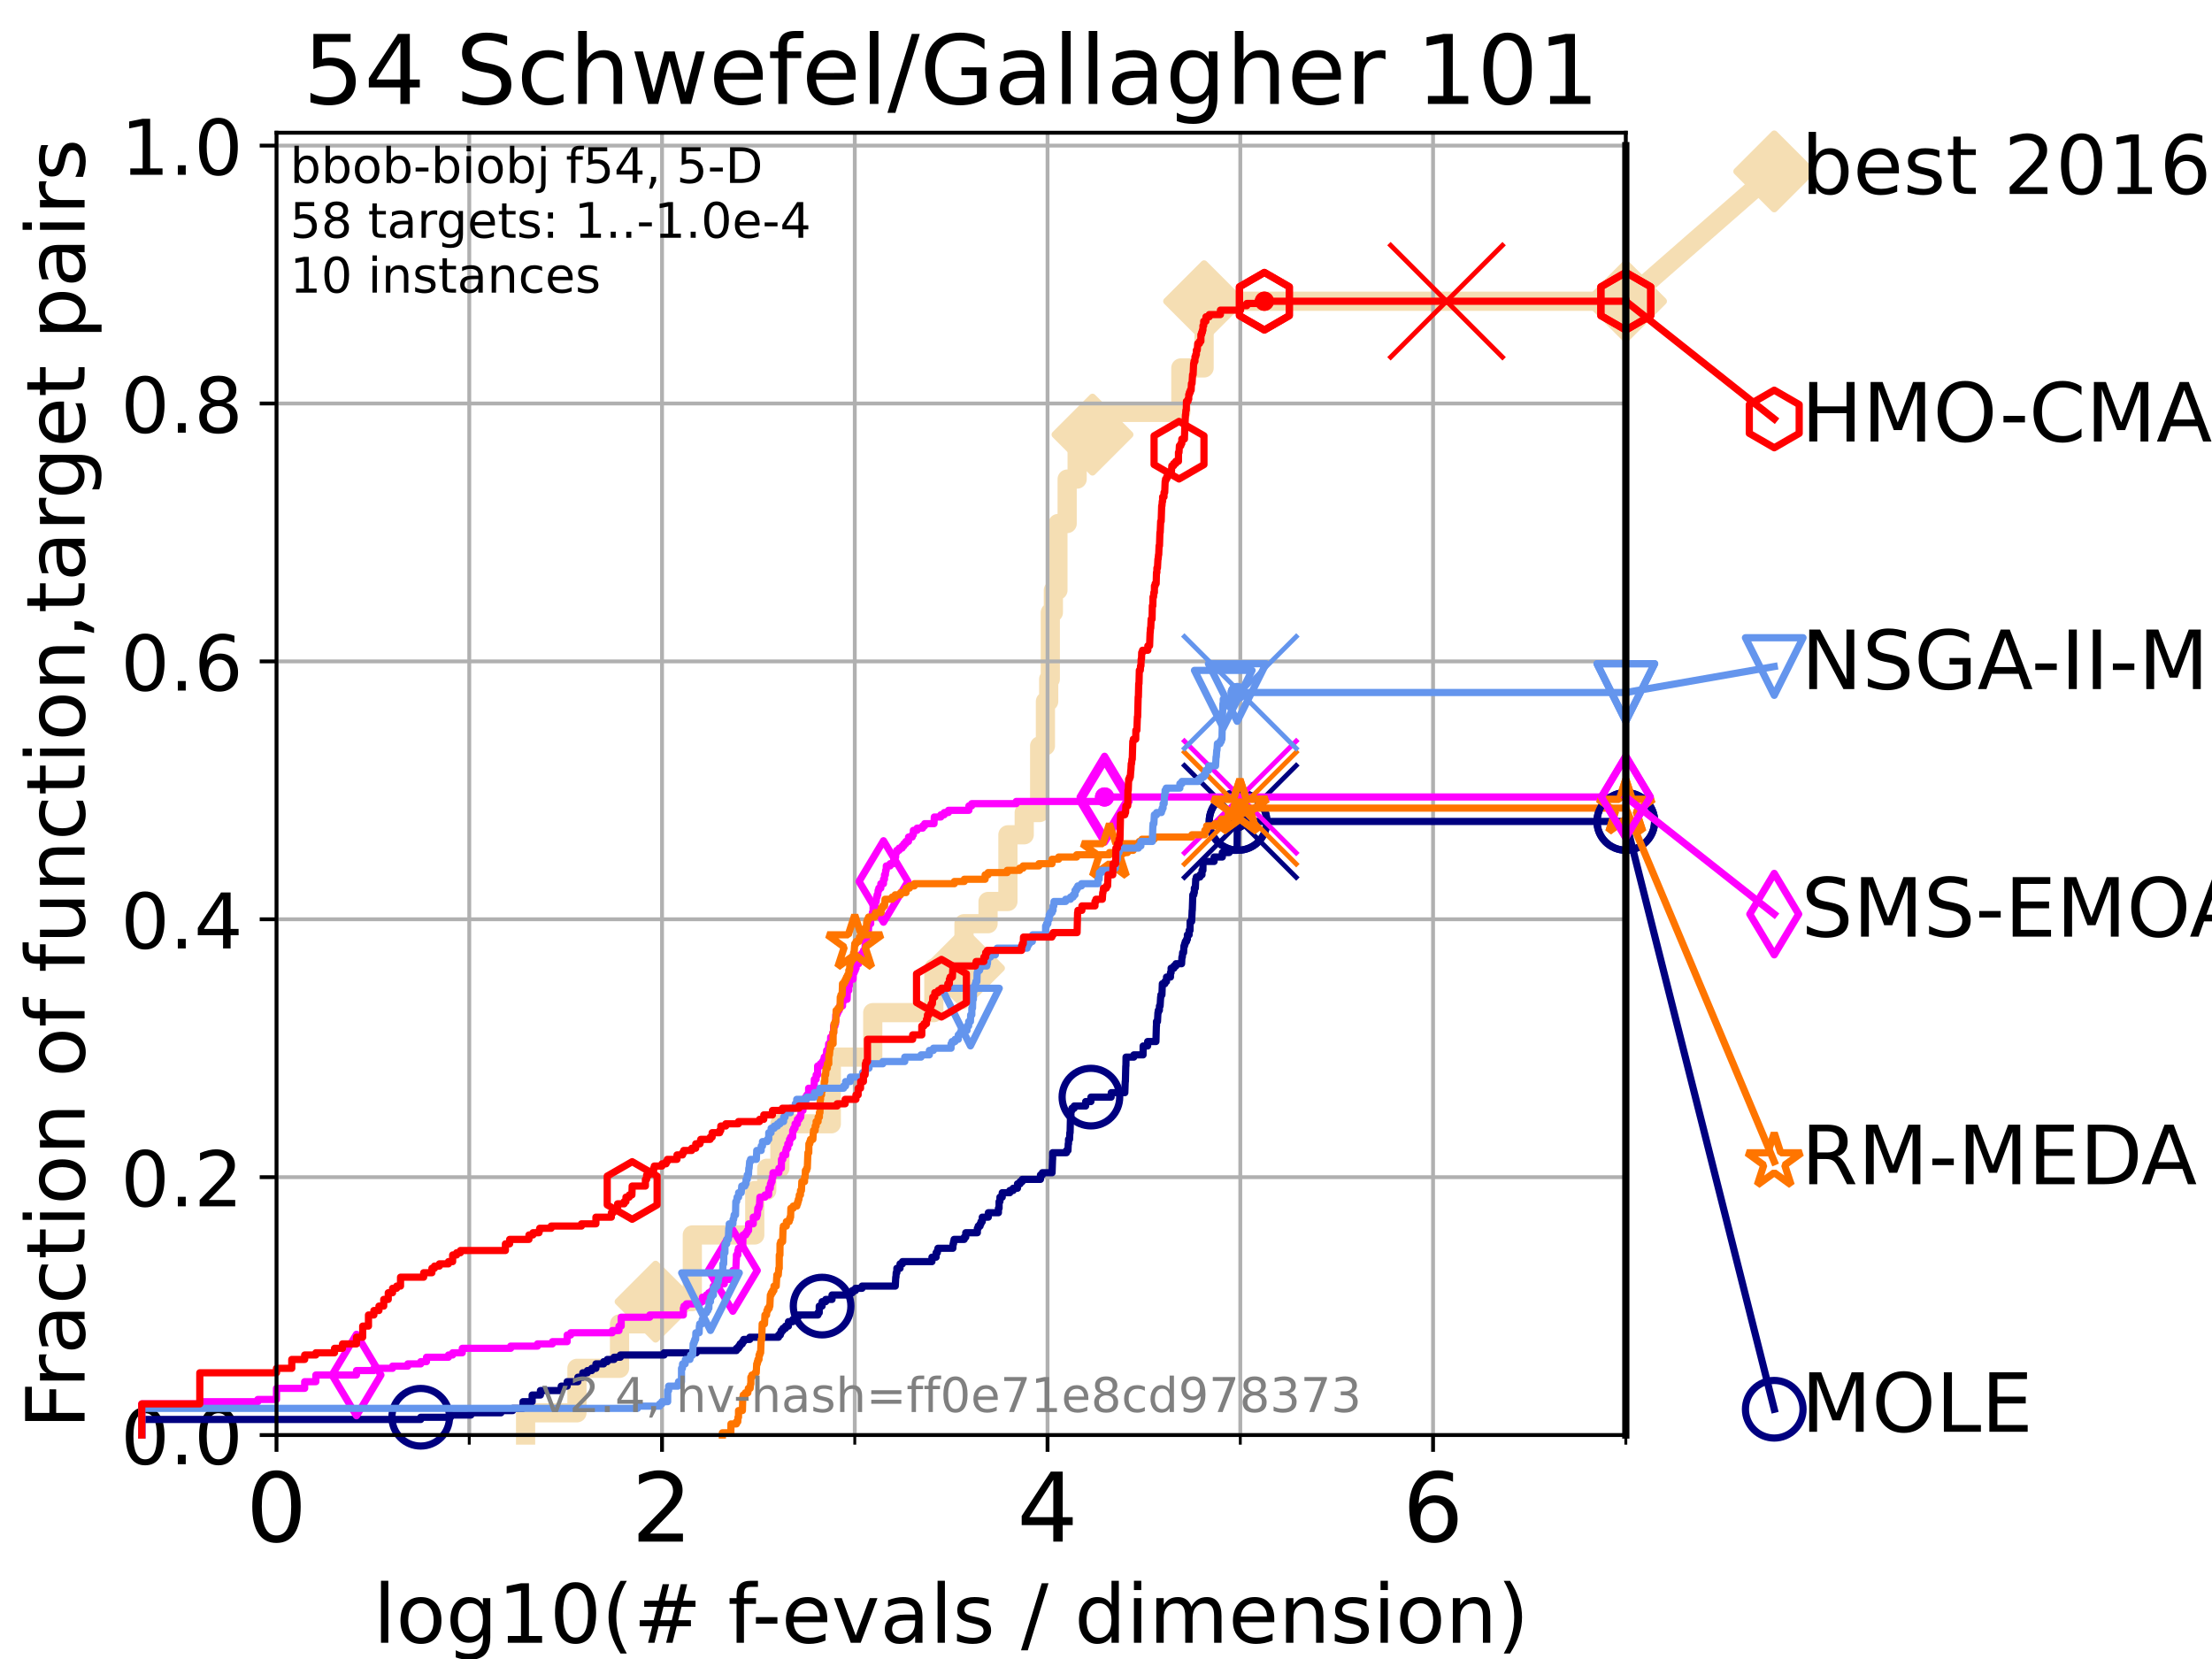 <?xml version="1.0" encoding="utf-8" standalone="no"?>
<!DOCTYPE svg PUBLIC "-//W3C//DTD SVG 1.1//EN"
  "http://www.w3.org/Graphics/SVG/1.1/DTD/svg11.dtd">
<!-- Created with matplotlib (https://matplotlib.org/) -->
<svg height="345.6pt" version="1.1" viewBox="0 0 460.8 345.6" width="460.8pt" xmlns="http://www.w3.org/2000/svg" xmlns:xlink="http://www.w3.org/1999/xlink">
 <defs>
  <style type="text/css">*{stroke-linecap:butt;stroke-linejoin:round;}</style>
 </defs>
 <g id="figure_1">
  <g id="patch_1">
   <path d="M 0 345.6 
L 460.8 345.6 
L 460.8 0 
L 0 0 
z
" style="fill:#ffffff;"/>
  </g>
  <g id="axes_1">
   <g id="patch_2">
    <path d="M 57.6 298.944 
L 338.688 298.944 
L 338.688 27.648 
L 57.6 27.648 
z
" style="fill:#ffffff;"/>
   </g>
   <g id="line2d_1">
    <path d="M 109.491 298.944 
L 109.491 294.313 
L 120.191 294.313 
L 120.191 285.05 
L 129.06 285.05 
L 129.06 275.788 
L 136.57 275.788 
L 136.57 271.157 
L 144.221 271.157 
L 144.221 257.263 
L 157.232 257.263 
L 157.232 248.001 
L 159.728 248.001 
L 159.728 243.37 
L 162.466 243.37 
L 162.466 234.107 
L 173.179 234.107 
L 173.179 220.214 
L 181.809 220.214 
L 181.809 210.951 
L 194.535 210.951 
L 194.535 201.689 
L 200.817 201.689 
L 200.817 192.426 
L 205.828 192.426 
L 205.828 187.795 
L 209.968 187.795 
L 209.968 173.901 
L 213.364 173.901 
L 213.364 169.27 
L 216.578 169.27 
L 216.578 155.377 
L 217.782 155.377 
L 217.782 146.114 
L 218.461 146.114 
L 218.461 141.483 
L 218.796 141.483 
L 218.796 127.589 
L 219.436 127.589 
L 219.436 122.958 
L 220.386 122.958 
L 220.386 109.065 
L 222.309 109.065 
L 222.309 99.802 
L 224.389 99.802 
L 224.389 90.54 
L 227.587 90.54 
L 227.587 85.909 
L 245.991 85.909 
L 245.991 76.646 
L 250.836 76.646 
L 250.836 62.753 
L 338.688 62.753 
" style="fill:none;stroke:#f5deb3;stroke-linecap:square;stroke-width:4;"/>
   </g>
   <g id="line2d_2">
    <defs>
     <path d="M -0 7.778 
L 7.778 0 
L 0 -7.778 
L -7.778 -0 
z
" id="m74a8099f37" style="stroke:#f5deb3;stroke-linejoin:miter;stroke-width:1.5;"/>
    </defs>
    <g>
     <use style="fill:#f5deb3;stroke:#f5deb3;stroke-linejoin:miter;stroke-width:1.5;" x="136.57" xlink:href="#m74a8099f37" y="271.157"/>
     <use style="fill:#f5deb3;stroke:#f5deb3;stroke-linejoin:miter;stroke-width:1.5;" x="200.817" xlink:href="#m74a8099f37" y="201.689"/>
     <use style="fill:#f5deb3;stroke:#f5deb3;stroke-linejoin:miter;stroke-width:1.5;" x="227.587" xlink:href="#m74a8099f37" y="90.54"/>
     <use style="fill:#f5deb3;stroke:#f5deb3;stroke-linejoin:miter;stroke-width:1.5;" x="250.836" xlink:href="#m74a8099f37" y="62.753"/>
     <use style="fill:#f5deb3;stroke:#f5deb3;stroke-linejoin:miter;stroke-width:1.5;" x="338.688" xlink:href="#m74a8099f37" y="62.753"/>
    </g>
   </g>
   <g id="line2d_3">
    <path style="fill:none;stroke:#f5deb3;stroke-linecap:square;stroke-width:4;"/>
    <g/>
   </g>
   <g id="line2d_4">
    <path d="M 338.688 62.753 
L 369.608 35.706 
" style="fill:none;stroke:#f5deb3;stroke-linecap:square;stroke-width:4;"/>
    <g>
     <use style="fill:#f5deb3;stroke:#f5deb3;stroke-linejoin:miter;stroke-width:1.5;" x="338.688" xlink:href="#m74a8099f37" y="62.753"/>
     <use style="fill:#f5deb3;stroke:#f5deb3;stroke-linejoin:miter;stroke-width:1.5;" x="369.608" xlink:href="#m74a8099f37" y="35.706"/>
    </g>
   </g>
   <g id="matplotlib.axis_1">
    <g id="xtick_1">
     <g id="line2d_5">
      <path clip-path="url(#p94a9312ada)" d="M 57.6 298.944 
L 57.6 27.648 
" style="fill:none;stroke:#b0b0b0;stroke-linecap:square;stroke-width:0.8;"/>
     </g>
     <g id="line2d_6">
      <defs>
       <path d="M 0 0 
L 0 3.5 
" id="mc638045abb" style="stroke:#000000;stroke-width:0.8;"/>
      </defs>
      <g>
       <use style="stroke:#000000;stroke-width:0.8;" x="57.6" xlink:href="#mc638045abb" y="298.944"/>
      </g>
     </g>
     <g id="text_1">
      <!-- 0 -->
      <g transform="translate(51.237 321.141)scale(0.2 -0.2)">
       <defs>
        <path d="M 31.781 66.406 
Q 24.172 66.406 20.328 58.906 
Q 16.5 51.422 16.5 36.375 
Q 16.5 21.391 20.328 13.891 
Q 24.172 6.391 31.781 6.391 
Q 39.453 6.391 43.281 13.891 
Q 47.125 21.391 47.125 36.375 
Q 47.125 51.422 43.281 58.906 
Q 39.453 66.406 31.781 66.406 
z
M 31.781 74.219 
Q 44.047 74.219 50.516 64.516 
Q 56.984 54.828 56.984 36.375 
Q 56.984 17.969 50.516 8.266 
Q 44.047 -1.422 31.781 -1.422 
Q 19.531 -1.422 13.062 8.266 
Q 6.594 17.969 6.594 36.375 
Q 6.594 54.828 13.062 64.516 
Q 19.531 74.219 31.781 74.219 
z
" id="DejaVuSans-48"/>
       </defs>
       <use xlink:href="#DejaVuSans-48"/>
      </g>
     </g>
    </g>
    <g id="xtick_2">
     <g id="line2d_7">
      <path clip-path="url(#p94a9312ada)" d="M 137.911 298.944 
L 137.911 27.648 
" style="fill:none;stroke:#b0b0b0;stroke-linecap:square;stroke-width:0.8;"/>
     </g>
     <g id="line2d_8">
      <g>
       <use style="stroke:#000000;stroke-width:0.8;" x="137.911" xlink:href="#mc638045abb" y="298.944"/>
      </g>
     </g>
     <g id="text_2">
      <!-- 2 -->
      <g transform="translate(131.548 321.141)scale(0.2 -0.2)">
       <defs>
        <path d="M 19.188 8.297 
L 53.609 8.297 
L 53.609 0 
L 7.328 0 
L 7.328 8.297 
Q 12.938 14.109 22.625 23.891 
Q 32.328 33.688 34.812 36.531 
Q 39.547 41.844 41.422 45.531 
Q 43.312 49.219 43.312 52.781 
Q 43.312 58.594 39.234 62.25 
Q 35.156 65.922 28.609 65.922 
Q 23.969 65.922 18.812 64.312 
Q 13.672 62.703 7.812 59.422 
L 7.812 69.391 
Q 13.766 71.781 18.938 73 
Q 24.125 74.219 28.422 74.219 
Q 39.75 74.219 46.484 68.547 
Q 53.219 62.891 53.219 53.422 
Q 53.219 48.922 51.531 44.891 
Q 49.859 40.875 45.406 35.406 
Q 44.188 33.984 37.641 27.219 
Q 31.109 20.453 19.188 8.297 
z
" id="DejaVuSans-50"/>
       </defs>
       <use xlink:href="#DejaVuSans-50"/>
      </g>
     </g>
    </g>
    <g id="xtick_3">
     <g id="line2d_9">
      <path clip-path="url(#p94a9312ada)" d="M 218.222 298.944 
L 218.222 27.648 
" style="fill:none;stroke:#b0b0b0;stroke-linecap:square;stroke-width:0.8;"/>
     </g>
     <g id="line2d_10">
      <g>
       <use style="stroke:#000000;stroke-width:0.8;" x="218.222" xlink:href="#mc638045abb" y="298.944"/>
      </g>
     </g>
     <g id="text_3">
      <!-- 4 -->
      <g transform="translate(211.859 321.141)scale(0.2 -0.2)">
       <defs>
        <path d="M 37.797 64.312 
L 12.891 25.391 
L 37.797 25.391 
z
M 35.203 72.906 
L 47.609 72.906 
L 47.609 25.391 
L 58.016 25.391 
L 58.016 17.188 
L 47.609 17.188 
L 47.609 0 
L 37.797 0 
L 37.797 17.188 
L 4.891 17.188 
L 4.891 26.703 
z
" id="DejaVuSans-52"/>
       </defs>
       <use xlink:href="#DejaVuSans-52"/>
      </g>
     </g>
    </g>
    <g id="xtick_4">
     <g id="line2d_11">
      <path clip-path="url(#p94a9312ada)" d="M 298.533 298.944 
L 298.533 27.648 
" style="fill:none;stroke:#b0b0b0;stroke-linecap:square;stroke-width:0.8;"/>
     </g>
     <g id="line2d_12">
      <g>
       <use style="stroke:#000000;stroke-width:0.8;" x="298.533" xlink:href="#mc638045abb" y="298.944"/>
      </g>
     </g>
     <g id="text_4">
      <!-- 6 -->
      <g transform="translate(292.17 321.141)scale(0.2 -0.2)">
       <defs>
        <path d="M 33.016 40.375 
Q 26.375 40.375 22.484 35.828 
Q 18.609 31.297 18.609 23.391 
Q 18.609 15.531 22.484 10.953 
Q 26.375 6.391 33.016 6.391 
Q 39.656 6.391 43.531 10.953 
Q 47.406 15.531 47.406 23.391 
Q 47.406 31.297 43.531 35.828 
Q 39.656 40.375 33.016 40.375 
z
M 52.594 71.297 
L 52.594 62.312 
Q 48.875 64.062 45.094 64.984 
Q 41.312 65.922 37.594 65.922 
Q 27.828 65.922 22.672 59.328 
Q 17.531 52.734 16.797 39.406 
Q 19.672 43.656 24.016 45.922 
Q 28.375 48.188 33.594 48.188 
Q 44.578 48.188 50.953 41.516 
Q 57.328 34.859 57.328 23.391 
Q 57.328 12.156 50.688 5.359 
Q 44.047 -1.422 33.016 -1.422 
Q 20.359 -1.422 13.672 8.266 
Q 6.984 17.969 6.984 36.375 
Q 6.984 53.656 15.188 63.938 
Q 23.391 74.219 37.203 74.219 
Q 40.922 74.219 44.703 73.484 
Q 48.484 72.75 52.594 71.297 
z
" id="DejaVuSans-54"/>
       </defs>
       <use xlink:href="#DejaVuSans-54"/>
      </g>
     </g>
    </g>
    <g id="xtick_5">
     <g id="line2d_13">
      <path clip-path="url(#p94a9312ada)" d="M 97.755 298.944 
L 97.755 27.648 
" style="fill:none;stroke:#b0b0b0;stroke-linecap:square;stroke-width:0.8;"/>
     </g>
     <g id="line2d_14">
      <defs>
       <path d="M 0 0 
L 0 2 
" id="mab8ab3dc36" style="stroke:#000000;stroke-width:0.6;"/>
      </defs>
      <g>
       <use style="stroke:#000000;stroke-width:0.6;" x="97.755" xlink:href="#mab8ab3dc36" y="298.944"/>
      </g>
     </g>
    </g>
    <g id="xtick_6">
     <g id="line2d_15">
      <path clip-path="url(#p94a9312ada)" d="M 178.066 298.944 
L 178.066 27.648 
" style="fill:none;stroke:#b0b0b0;stroke-linecap:square;stroke-width:0.8;"/>
     </g>
     <g id="line2d_16">
      <g>
       <use style="stroke:#000000;stroke-width:0.6;" x="178.066" xlink:href="#mab8ab3dc36" y="298.944"/>
      </g>
     </g>
    </g>
    <g id="xtick_7">
     <g id="line2d_17">
      <path clip-path="url(#p94a9312ada)" d="M 258.377 298.944 
L 258.377 27.648 
" style="fill:none;stroke:#b0b0b0;stroke-linecap:square;stroke-width:0.8;"/>
     </g>
     <g id="line2d_18">
      <g>
       <use style="stroke:#000000;stroke-width:0.6;" x="258.377" xlink:href="#mab8ab3dc36" y="298.944"/>
      </g>
     </g>
    </g>
    <g id="xtick_8">
     <g id="line2d_19">
      <path clip-path="url(#p94a9312ada)" d="M 338.688 298.944 
L 338.688 27.648 
" style="fill:none;stroke:#b0b0b0;stroke-linecap:square;stroke-width:0.8;"/>
     </g>
     <g id="line2d_20">
      <g>
       <use style="stroke:#000000;stroke-width:0.6;" x="338.688" xlink:href="#mab8ab3dc36" y="298.944"/>
      </g>
     </g>
    </g>
    <g id="text_5">
     <!-- log10(# f-evals / dimension) -->
     <g transform="translate(77.764 342.218)scale(0.17 -0.17)">
      <defs>
       <path d="M 9.422 75.984 
L 18.406 75.984 
L 18.406 0 
L 9.422 0 
z
" id="DejaVuSans-108"/>
       <path d="M 30.609 48.391 
Q 23.391 48.391 19.188 42.75 
Q 14.984 37.109 14.984 27.297 
Q 14.984 17.484 19.156 11.844 
Q 23.344 6.203 30.609 6.203 
Q 37.797 6.203 41.984 11.859 
Q 46.188 17.531 46.188 27.297 
Q 46.188 37.016 41.984 42.703 
Q 37.797 48.391 30.609 48.391 
z
M 30.609 56 
Q 42.328 56 49.016 48.375 
Q 55.719 40.766 55.719 27.297 
Q 55.719 13.875 49.016 6.219 
Q 42.328 -1.422 30.609 -1.422 
Q 18.844 -1.422 12.172 6.219 
Q 5.516 13.875 5.516 27.297 
Q 5.516 40.766 12.172 48.375 
Q 18.844 56 30.609 56 
z
" id="DejaVuSans-111"/>
       <path d="M 45.406 27.984 
Q 45.406 37.75 41.375 43.109 
Q 37.359 48.484 30.078 48.484 
Q 22.859 48.484 18.828 43.109 
Q 14.797 37.75 14.797 27.984 
Q 14.797 18.266 18.828 12.891 
Q 22.859 7.516 30.078 7.516 
Q 37.359 7.516 41.375 12.891 
Q 45.406 18.266 45.406 27.984 
z
M 54.391 6.781 
Q 54.391 -7.172 48.188 -13.984 
Q 42 -20.797 29.203 -20.797 
Q 24.469 -20.797 20.266 -20.094 
Q 16.062 -19.391 12.109 -17.922 
L 12.109 -9.188 
Q 16.062 -11.328 19.922 -12.344 
Q 23.781 -13.375 27.781 -13.375 
Q 36.625 -13.375 41.016 -8.766 
Q 45.406 -4.156 45.406 5.172 
L 45.406 9.625 
Q 42.625 4.781 38.281 2.391 
Q 33.938 0 27.875 0 
Q 17.828 0 11.672 7.656 
Q 5.516 15.328 5.516 27.984 
Q 5.516 40.672 11.672 48.328 
Q 17.828 56 27.875 56 
Q 33.938 56 38.281 53.609 
Q 42.625 51.219 45.406 46.391 
L 45.406 54.688 
L 54.391 54.688 
z
" id="DejaVuSans-103"/>
       <path d="M 12.406 8.297 
L 28.516 8.297 
L 28.516 63.922 
L 10.984 60.406 
L 10.984 69.391 
L 28.422 72.906 
L 38.281 72.906 
L 38.281 8.297 
L 54.391 8.297 
L 54.391 0 
L 12.406 0 
z
" id="DejaVuSans-49"/>
       <path d="M 31 75.875 
Q 24.469 64.656 21.281 53.656 
Q 18.109 42.672 18.109 31.391 
Q 18.109 20.125 21.312 9.062 
Q 24.516 -2 31 -13.188 
L 23.188 -13.188 
Q 15.875 -1.703 12.234 9.375 
Q 8.594 20.453 8.594 31.391 
Q 8.594 42.281 12.203 53.312 
Q 15.828 64.359 23.188 75.875 
z
" id="DejaVuSans-40"/>
       <path d="M 51.125 44 
L 36.922 44 
L 32.812 27.688 
L 47.125 27.688 
z
M 43.797 71.781 
L 38.719 51.516 
L 52.984 51.516 
L 58.109 71.781 
L 65.922 71.781 
L 60.891 51.516 
L 76.125 51.516 
L 76.125 44 
L 58.984 44 
L 54.984 27.688 
L 70.516 27.688 
L 70.516 20.219 
L 53.078 20.219 
L 48 0 
L 40.188 0 
L 45.219 20.219 
L 30.906 20.219 
L 25.875 0 
L 18.016 0 
L 23.094 20.219 
L 7.719 20.219 
L 7.719 27.688 
L 24.906 27.688 
L 29 44 
L 13.281 44 
L 13.281 51.516 
L 30.906 51.516 
L 35.891 71.781 
z
" id="DejaVuSans-35"/>
       <path id="DejaVuSans-32"/>
       <path d="M 37.109 75.984 
L 37.109 68.5 
L 28.516 68.5 
Q 23.688 68.5 21.797 66.547 
Q 19.922 64.594 19.922 59.516 
L 19.922 54.688 
L 34.719 54.688 
L 34.719 47.703 
L 19.922 47.703 
L 19.922 0 
L 10.891 0 
L 10.891 47.703 
L 2.297 47.703 
L 2.297 54.688 
L 10.891 54.688 
L 10.891 58.5 
Q 10.891 67.625 15.141 71.797 
Q 19.391 75.984 28.609 75.984 
z
" id="DejaVuSans-102"/>
       <path d="M 4.891 31.391 
L 31.203 31.391 
L 31.203 23.391 
L 4.891 23.391 
z
" id="DejaVuSans-45"/>
       <path d="M 56.203 29.594 
L 56.203 25.203 
L 14.891 25.203 
Q 15.484 15.922 20.484 11.062 
Q 25.484 6.203 34.422 6.203 
Q 39.594 6.203 44.453 7.469 
Q 49.312 8.734 54.109 11.281 
L 54.109 2.781 
Q 49.266 0.734 44.188 -0.344 
Q 39.109 -1.422 33.891 -1.422 
Q 20.797 -1.422 13.156 6.188 
Q 5.516 13.812 5.516 26.812 
Q 5.516 40.234 12.766 48.109 
Q 20.016 56 32.328 56 
Q 43.359 56 49.781 48.891 
Q 56.203 41.797 56.203 29.594 
z
M 47.219 32.234 
Q 47.125 39.594 43.094 43.984 
Q 39.062 48.391 32.422 48.391 
Q 24.906 48.391 20.391 44.141 
Q 15.875 39.891 15.188 32.172 
z
" id="DejaVuSans-101"/>
       <path d="M 2.984 54.688 
L 12.5 54.688 
L 29.594 8.797 
L 46.688 54.688 
L 56.203 54.688 
L 35.688 0 
L 23.484 0 
z
" id="DejaVuSans-118"/>
       <path d="M 34.281 27.484 
Q 23.391 27.484 19.188 25 
Q 14.984 22.516 14.984 16.5 
Q 14.984 11.719 18.141 8.906 
Q 21.297 6.109 26.703 6.109 
Q 34.188 6.109 38.703 11.406 
Q 43.219 16.703 43.219 25.484 
L 43.219 27.484 
z
M 52.203 31.203 
L 52.203 0 
L 43.219 0 
L 43.219 8.297 
Q 40.141 3.328 35.547 0.953 
Q 30.953 -1.422 24.312 -1.422 
Q 15.922 -1.422 10.953 3.297 
Q 6 8.016 6 15.922 
Q 6 25.141 12.172 29.828 
Q 18.359 34.516 30.609 34.516 
L 43.219 34.516 
L 43.219 35.406 
Q 43.219 41.609 39.141 45 
Q 35.062 48.391 27.688 48.391 
Q 23 48.391 18.547 47.266 
Q 14.109 46.141 10.016 43.891 
L 10.016 52.203 
Q 14.938 54.109 19.578 55.047 
Q 24.219 56 28.609 56 
Q 40.484 56 46.344 49.844 
Q 52.203 43.703 52.203 31.203 
z
" id="DejaVuSans-97"/>
       <path d="M 44.281 53.078 
L 44.281 44.578 
Q 40.484 46.531 36.375 47.5 
Q 32.281 48.484 27.875 48.484 
Q 21.188 48.484 17.844 46.438 
Q 14.5 44.391 14.5 40.281 
Q 14.5 37.156 16.891 35.375 
Q 19.281 33.594 26.516 31.984 
L 29.594 31.297 
Q 39.156 29.25 43.188 25.516 
Q 47.219 21.781 47.219 15.094 
Q 47.219 7.469 41.188 3.016 
Q 35.156 -1.422 24.609 -1.422 
Q 20.219 -1.422 15.453 -0.562 
Q 10.688 0.297 5.422 2 
L 5.422 11.281 
Q 10.406 8.688 15.234 7.391 
Q 20.062 6.109 24.812 6.109 
Q 31.156 6.109 34.562 8.281 
Q 37.984 10.453 37.984 14.406 
Q 37.984 18.062 35.516 20.016 
Q 33.062 21.969 24.703 23.781 
L 21.578 24.516 
Q 13.234 26.266 9.516 29.906 
Q 5.812 33.547 5.812 39.891 
Q 5.812 47.609 11.281 51.797 
Q 16.75 56 26.812 56 
Q 31.781 56 36.172 55.266 
Q 40.578 54.547 44.281 53.078 
z
" id="DejaVuSans-115"/>
       <path d="M 25.391 72.906 
L 33.688 72.906 
L 8.297 -9.281 
L 0 -9.281 
z
" id="DejaVuSans-47"/>
       <path d="M 45.406 46.391 
L 45.406 75.984 
L 54.391 75.984 
L 54.391 0 
L 45.406 0 
L 45.406 8.203 
Q 42.578 3.328 38.25 0.953 
Q 33.938 -1.422 27.875 -1.422 
Q 17.969 -1.422 11.734 6.484 
Q 5.516 14.406 5.516 27.297 
Q 5.516 40.188 11.734 48.094 
Q 17.969 56 27.875 56 
Q 33.938 56 38.25 53.625 
Q 42.578 51.266 45.406 46.391 
z
M 14.797 27.297 
Q 14.797 17.391 18.875 11.75 
Q 22.953 6.109 30.078 6.109 
Q 37.203 6.109 41.297 11.75 
Q 45.406 17.391 45.406 27.297 
Q 45.406 37.203 41.297 42.844 
Q 37.203 48.484 30.078 48.484 
Q 22.953 48.484 18.875 42.844 
Q 14.797 37.203 14.797 27.297 
z
" id="DejaVuSans-100"/>
       <path d="M 9.422 54.688 
L 18.406 54.688 
L 18.406 0 
L 9.422 0 
z
M 9.422 75.984 
L 18.406 75.984 
L 18.406 64.594 
L 9.422 64.594 
z
" id="DejaVuSans-105"/>
       <path d="M 52 44.188 
Q 55.375 50.25 60.062 53.125 
Q 64.75 56 71.094 56 
Q 79.641 56 84.281 50.016 
Q 88.922 44.047 88.922 33.016 
L 88.922 0 
L 79.891 0 
L 79.891 32.719 
Q 79.891 40.578 77.094 44.375 
Q 74.312 48.188 68.609 48.188 
Q 61.625 48.188 57.562 43.547 
Q 53.516 38.922 53.516 30.906 
L 53.516 0 
L 44.484 0 
L 44.484 32.719 
Q 44.484 40.625 41.703 44.406 
Q 38.922 48.188 33.109 48.188 
Q 26.219 48.188 22.156 43.531 
Q 18.109 38.875 18.109 30.906 
L 18.109 0 
L 9.078 0 
L 9.078 54.688 
L 18.109 54.688 
L 18.109 46.188 
Q 21.188 51.219 25.484 53.609 
Q 29.781 56 35.688 56 
Q 41.656 56 45.828 52.969 
Q 50 49.953 52 44.188 
z
" id="DejaVuSans-109"/>
       <path d="M 54.891 33.016 
L 54.891 0 
L 45.906 0 
L 45.906 32.719 
Q 45.906 40.484 42.875 44.328 
Q 39.844 48.188 33.797 48.188 
Q 26.516 48.188 22.312 43.547 
Q 18.109 38.922 18.109 30.906 
L 18.109 0 
L 9.078 0 
L 9.078 54.688 
L 18.109 54.688 
L 18.109 46.188 
Q 21.344 51.125 25.703 53.562 
Q 30.078 56 35.797 56 
Q 45.219 56 50.047 50.172 
Q 54.891 44.344 54.891 33.016 
z
" id="DejaVuSans-110"/>
       <path d="M 8.016 75.875 
L 15.828 75.875 
Q 23.141 64.359 26.781 53.312 
Q 30.422 42.281 30.422 31.391 
Q 30.422 20.453 26.781 9.375 
Q 23.141 -1.703 15.828 -13.188 
L 8.016 -13.188 
Q 14.5 -2 17.703 9.062 
Q 20.906 20.125 20.906 31.391 
Q 20.906 42.672 17.703 53.656 
Q 14.5 64.656 8.016 75.875 
z
" id="DejaVuSans-41"/>
      </defs>
      <use xlink:href="#DejaVuSans-108"/>
      <use x="27.783" xlink:href="#DejaVuSans-111"/>
      <use x="88.965" xlink:href="#DejaVuSans-103"/>
      <use x="152.441" xlink:href="#DejaVuSans-49"/>
      <use x="216.064" xlink:href="#DejaVuSans-48"/>
      <use x="279.688" xlink:href="#DejaVuSans-40"/>
      <use x="318.701" xlink:href="#DejaVuSans-35"/>
      <use x="402.49" xlink:href="#DejaVuSans-32"/>
      <use x="434.277" xlink:href="#DejaVuSans-102"/>
      <use x="463.982" xlink:href="#DejaVuSans-45"/>
      <use x="500.066" xlink:href="#DejaVuSans-101"/>
      <use x="561.59" xlink:href="#DejaVuSans-118"/>
      <use x="620.77" xlink:href="#DejaVuSans-97"/>
      <use x="682.049" xlink:href="#DejaVuSans-108"/>
      <use x="709.832" xlink:href="#DejaVuSans-115"/>
      <use x="761.932" xlink:href="#DejaVuSans-32"/>
      <use x="793.719" xlink:href="#DejaVuSans-47"/>
      <use x="827.41" xlink:href="#DejaVuSans-32"/>
      <use x="859.197" xlink:href="#DejaVuSans-100"/>
      <use x="922.674" xlink:href="#DejaVuSans-105"/>
      <use x="950.457" xlink:href="#DejaVuSans-109"/>
      <use x="1047.869" xlink:href="#DejaVuSans-101"/>
      <use x="1109.393" xlink:href="#DejaVuSans-110"/>
      <use x="1172.771" xlink:href="#DejaVuSans-115"/>
      <use x="1224.871" xlink:href="#DejaVuSans-105"/>
      <use x="1252.654" xlink:href="#DejaVuSans-111"/>
      <use x="1313.836" xlink:href="#DejaVuSans-110"/>
      <use x="1377.215" xlink:href="#DejaVuSans-41"/>
     </g>
    </g>
   </g>
   <g id="matplotlib.axis_2">
    <g id="ytick_1">
     <g id="line2d_21">
      <path clip-path="url(#p94a9312ada)" d="M 57.6 298.944 
L 338.688 298.944 
" style="fill:none;stroke:#b0b0b0;stroke-linecap:square;stroke-width:0.8;"/>
     </g>
     <g id="line2d_22">
      <defs>
       <path d="M 0 0 
L -3.5 0 
" id="mddb8964347" style="stroke:#000000;stroke-width:0.8;"/>
      </defs>
      <g>
       <use style="stroke:#000000;stroke-width:0.8;" x="57.6" xlink:href="#mddb8964347" y="298.944"/>
      </g>
     </g>
     <g id="text_6">
      <!-- 0.0 -->
      <g transform="translate(25.155 305.023)scale(0.16 -0.16)">
       <defs>
        <path d="M 10.688 12.406 
L 21 12.406 
L 21 0 
L 10.688 0 
z
" id="DejaVuSans-46"/>
       </defs>
       <use xlink:href="#DejaVuSans-48"/>
       <use x="63.623" xlink:href="#DejaVuSans-46"/>
       <use x="95.41" xlink:href="#DejaVuSans-48"/>
      </g>
     </g>
    </g>
    <g id="ytick_2">
     <g id="line2d_23">
      <path clip-path="url(#p94a9312ada)" d="M 57.6 245.222 
L 338.688 245.222 
" style="fill:none;stroke:#b0b0b0;stroke-linecap:square;stroke-width:0.8;"/>
     </g>
     <g id="line2d_24">
      <g>
       <use style="stroke:#000000;stroke-width:0.8;" x="57.6" xlink:href="#mddb8964347" y="245.222"/>
      </g>
     </g>
     <g id="text_7">
      <!-- 0.2 -->
      <g transform="translate(25.155 251.301)scale(0.16 -0.16)">
       <use xlink:href="#DejaVuSans-48"/>
       <use x="63.623" xlink:href="#DejaVuSans-46"/>
       <use x="95.41" xlink:href="#DejaVuSans-50"/>
      </g>
     </g>
    </g>
    <g id="ytick_3">
     <g id="line2d_25">
      <path clip-path="url(#p94a9312ada)" d="M 57.6 191.5 
L 338.688 191.5 
" style="fill:none;stroke:#b0b0b0;stroke-linecap:square;stroke-width:0.8;"/>
     </g>
     <g id="line2d_26">
      <g>
       <use style="stroke:#000000;stroke-width:0.8;" x="57.6" xlink:href="#mddb8964347" y="191.5"/>
      </g>
     </g>
     <g id="text_8">
      <!-- 0.4 -->
      <g transform="translate(25.155 197.579)scale(0.16 -0.16)">
       <use xlink:href="#DejaVuSans-48"/>
       <use x="63.623" xlink:href="#DejaVuSans-46"/>
       <use x="95.41" xlink:href="#DejaVuSans-52"/>
      </g>
     </g>
    </g>
    <g id="ytick_4">
     <g id="line2d_27">
      <path clip-path="url(#p94a9312ada)" d="M 57.6 137.778 
L 338.688 137.778 
" style="fill:none;stroke:#b0b0b0;stroke-linecap:square;stroke-width:0.8;"/>
     </g>
     <g id="line2d_28">
      <g>
       <use style="stroke:#000000;stroke-width:0.8;" x="57.6" xlink:href="#mddb8964347" y="137.778"/>
      </g>
     </g>
     <g id="text_9">
      <!-- 0.6 -->
      <g transform="translate(25.155 143.857)scale(0.16 -0.16)">
       <use xlink:href="#DejaVuSans-48"/>
       <use x="63.623" xlink:href="#DejaVuSans-46"/>
       <use x="95.41" xlink:href="#DejaVuSans-54"/>
      </g>
     </g>
    </g>
    <g id="ytick_5">
     <g id="line2d_29">
      <path clip-path="url(#p94a9312ada)" d="M 57.6 84.056 
L 338.688 84.056 
" style="fill:none;stroke:#b0b0b0;stroke-linecap:square;stroke-width:0.8;"/>
     </g>
     <g id="line2d_30">
      <g>
       <use style="stroke:#000000;stroke-width:0.8;" x="57.6" xlink:href="#mddb8964347" y="84.056"/>
      </g>
     </g>
     <g id="text_10">
      <!-- 0.8 -->
      <g transform="translate(25.155 90.135)scale(0.16 -0.16)">
       <defs>
        <path d="M 31.781 34.625 
Q 24.75 34.625 20.719 30.859 
Q 16.703 27.094 16.703 20.516 
Q 16.703 13.922 20.719 10.156 
Q 24.75 6.391 31.781 6.391 
Q 38.812 6.391 42.859 10.172 
Q 46.922 13.969 46.922 20.516 
Q 46.922 27.094 42.891 30.859 
Q 38.875 34.625 31.781 34.625 
z
M 21.922 38.812 
Q 15.578 40.375 12.031 44.719 
Q 8.5 49.078 8.5 55.328 
Q 8.5 64.062 14.719 69.141 
Q 20.953 74.219 31.781 74.219 
Q 42.672 74.219 48.875 69.141 
Q 55.078 64.062 55.078 55.328 
Q 55.078 49.078 51.531 44.719 
Q 48 40.375 41.703 38.812 
Q 48.828 37.156 52.797 32.312 
Q 56.781 27.484 56.781 20.516 
Q 56.781 9.906 50.312 4.234 
Q 43.844 -1.422 31.781 -1.422 
Q 19.734 -1.422 13.25 4.234 
Q 6.781 9.906 6.781 20.516 
Q 6.781 27.484 10.781 32.312 
Q 14.797 37.156 21.922 38.812 
z
M 18.312 54.391 
Q 18.312 48.734 21.844 45.562 
Q 25.391 42.391 31.781 42.391 
Q 38.141 42.391 41.719 45.562 
Q 45.312 48.734 45.312 54.391 
Q 45.312 60.062 41.719 63.234 
Q 38.141 66.406 31.781 66.406 
Q 25.391 66.406 21.844 63.234 
Q 18.312 60.062 18.312 54.391 
z
" id="DejaVuSans-56"/>
       </defs>
       <use xlink:href="#DejaVuSans-48"/>
       <use x="63.623" xlink:href="#DejaVuSans-46"/>
       <use x="95.41" xlink:href="#DejaVuSans-56"/>
      </g>
     </g>
    </g>
    <g id="ytick_6">
     <g id="line2d_31">
      <path clip-path="url(#p94a9312ada)" d="M 57.6 30.334 
L 338.688 30.334 
" style="fill:none;stroke:#b0b0b0;stroke-linecap:square;stroke-width:0.8;"/>
     </g>
     <g id="line2d_32">
      <g>
       <use style="stroke:#000000;stroke-width:0.8;" x="57.6" xlink:href="#mddb8964347" y="30.334"/>
      </g>
     </g>
     <g id="text_11">
      <!-- 1.0 -->
      <g transform="translate(25.155 36.413)scale(0.16 -0.16)">
       <use xlink:href="#DejaVuSans-49"/>
       <use x="63.623" xlink:href="#DejaVuSans-46"/>
       <use x="95.41" xlink:href="#DejaVuSans-48"/>
      </g>
     </g>
    </g>
    <g id="text_12">
     <!-- Fraction of function,target pairs -->
     <g transform="translate(17.62 297.681)rotate(-90)scale(0.17 -0.17)">
      <defs>
       <path d="M 9.812 72.906 
L 51.703 72.906 
L 51.703 64.594 
L 19.672 64.594 
L 19.672 43.109 
L 48.578 43.109 
L 48.578 34.812 
L 19.672 34.812 
L 19.672 0 
L 9.812 0 
z
" id="DejaVuSans-70"/>
       <path d="M 41.109 46.297 
Q 39.594 47.172 37.812 47.578 
Q 36.031 48 33.891 48 
Q 26.266 48 22.188 43.047 
Q 18.109 38.094 18.109 28.812 
L 18.109 0 
L 9.078 0 
L 9.078 54.688 
L 18.109 54.688 
L 18.109 46.188 
Q 20.953 51.172 25.484 53.578 
Q 30.031 56 36.531 56 
Q 37.453 56 38.578 55.875 
Q 39.703 55.766 41.062 55.516 
z
" id="DejaVuSans-114"/>
       <path d="M 48.781 52.594 
L 48.781 44.188 
Q 44.969 46.297 41.141 47.344 
Q 37.312 48.391 33.406 48.391 
Q 24.656 48.391 19.812 42.844 
Q 14.984 37.312 14.984 27.297 
Q 14.984 17.281 19.812 11.734 
Q 24.656 6.203 33.406 6.203 
Q 37.312 6.203 41.141 7.25 
Q 44.969 8.297 48.781 10.406 
L 48.781 2.094 
Q 45.016 0.344 40.984 -0.531 
Q 36.969 -1.422 32.422 -1.422 
Q 20.062 -1.422 12.781 6.344 
Q 5.516 14.109 5.516 27.297 
Q 5.516 40.672 12.859 48.328 
Q 20.219 56 33.016 56 
Q 37.156 56 41.109 55.141 
Q 45.062 54.297 48.781 52.594 
z
" id="DejaVuSans-99"/>
       <path d="M 18.312 70.219 
L 18.312 54.688 
L 36.812 54.688 
L 36.812 47.703 
L 18.312 47.703 
L 18.312 18.016 
Q 18.312 11.328 20.141 9.422 
Q 21.969 7.516 27.594 7.516 
L 36.812 7.516 
L 36.812 0 
L 27.594 0 
Q 17.188 0 13.234 3.875 
Q 9.281 7.766 9.281 18.016 
L 9.281 47.703 
L 2.688 47.703 
L 2.688 54.688 
L 9.281 54.688 
L 9.281 70.219 
z
" id="DejaVuSans-116"/>
       <path d="M 8.5 21.578 
L 8.5 54.688 
L 17.484 54.688 
L 17.484 21.922 
Q 17.484 14.156 20.5 10.266 
Q 23.531 6.391 29.594 6.391 
Q 36.859 6.391 41.078 11.031 
Q 45.312 15.672 45.312 23.688 
L 45.312 54.688 
L 54.297 54.688 
L 54.297 0 
L 45.312 0 
L 45.312 8.406 
Q 42.047 3.422 37.719 1 
Q 33.406 -1.422 27.688 -1.422 
Q 18.266 -1.422 13.375 4.438 
Q 8.5 10.297 8.5 21.578 
z
M 31.109 56 
z
" id="DejaVuSans-117"/>
       <path d="M 11.719 12.406 
L 22.016 12.406 
L 22.016 4 
L 14.016 -11.625 
L 7.719 -11.625 
L 11.719 4 
z
" id="DejaVuSans-44"/>
       <path d="M 18.109 8.203 
L 18.109 -20.797 
L 9.078 -20.797 
L 9.078 54.688 
L 18.109 54.688 
L 18.109 46.391 
Q 20.953 51.266 25.266 53.625 
Q 29.594 56 35.594 56 
Q 45.562 56 51.781 48.094 
Q 58.016 40.188 58.016 27.297 
Q 58.016 14.406 51.781 6.484 
Q 45.562 -1.422 35.594 -1.422 
Q 29.594 -1.422 25.266 0.953 
Q 20.953 3.328 18.109 8.203 
z
M 48.688 27.297 
Q 48.688 37.203 44.609 42.844 
Q 40.531 48.484 33.406 48.484 
Q 26.266 48.484 22.188 42.844 
Q 18.109 37.203 18.109 27.297 
Q 18.109 17.391 22.188 11.75 
Q 26.266 6.109 33.406 6.109 
Q 40.531 6.109 44.609 11.75 
Q 48.688 17.391 48.688 27.297 
z
" id="DejaVuSans-112"/>
      </defs>
      <use xlink:href="#DejaVuSans-70"/>
      <use x="50.27" xlink:href="#DejaVuSans-114"/>
      <use x="91.383" xlink:href="#DejaVuSans-97"/>
      <use x="152.662" xlink:href="#DejaVuSans-99"/>
      <use x="207.643" xlink:href="#DejaVuSans-116"/>
      <use x="246.852" xlink:href="#DejaVuSans-105"/>
      <use x="274.635" xlink:href="#DejaVuSans-111"/>
      <use x="335.816" xlink:href="#DejaVuSans-110"/>
      <use x="399.195" xlink:href="#DejaVuSans-32"/>
      <use x="430.982" xlink:href="#DejaVuSans-111"/>
      <use x="492.164" xlink:href="#DejaVuSans-102"/>
      <use x="527.369" xlink:href="#DejaVuSans-32"/>
      <use x="559.156" xlink:href="#DejaVuSans-102"/>
      <use x="594.361" xlink:href="#DejaVuSans-117"/>
      <use x="657.74" xlink:href="#DejaVuSans-110"/>
      <use x="721.119" xlink:href="#DejaVuSans-99"/>
      <use x="776.1" xlink:href="#DejaVuSans-116"/>
      <use x="815.309" xlink:href="#DejaVuSans-105"/>
      <use x="843.092" xlink:href="#DejaVuSans-111"/>
      <use x="904.273" xlink:href="#DejaVuSans-110"/>
      <use x="967.652" xlink:href="#DejaVuSans-44"/>
      <use x="999.439" xlink:href="#DejaVuSans-116"/>
      <use x="1038.648" xlink:href="#DejaVuSans-97"/>
      <use x="1099.928" xlink:href="#DejaVuSans-114"/>
      <use x="1139.291" xlink:href="#DejaVuSans-103"/>
      <use x="1202.768" xlink:href="#DejaVuSans-101"/>
      <use x="1264.291" xlink:href="#DejaVuSans-116"/>
      <use x="1303.5" xlink:href="#DejaVuSans-32"/>
      <use x="1335.287" xlink:href="#DejaVuSans-112"/>
      <use x="1398.764" xlink:href="#DejaVuSans-97"/>
      <use x="1460.043" xlink:href="#DejaVuSans-105"/>
      <use x="1487.826" xlink:href="#DejaVuSans-114"/>
      <use x="1528.939" xlink:href="#DejaVuSans-115"/>
     </g>
    </g>
   </g>
   <g id="line2d_33">
    <defs>
     <path d="M 0 1.5 
C 0.398 1.5 0.779 1.342 1.061 1.061 
C 1.342 0.779 1.5 0.398 1.5 0 
C 1.5 -0.398 1.342 -0.779 1.061 -1.061 
C 0.779 -1.342 0.398 -1.5 0 -1.5 
C -0.398 -1.5 -0.779 -1.342 -1.061 -1.061 
C -1.342 -0.779 -1.5 -0.398 -1.5 0 
C -1.5 0.398 -1.342 0.779 -1.061 1.061 
C -0.779 1.342 -0.398 1.5 0 1.5 
z
" id="m10aba82716" style="stroke:#f5deb3;"/>
    </defs>
    <g>
     <use style="fill:#f5deb3;stroke:#f5deb3;" x="250.836" xlink:href="#m10aba82716" y="62.753"/>
     <use style="fill:#f5deb3;stroke:#f5deb3;" x="250.836" xlink:href="#m10aba82716" y="62.753"/>
    </g>
   </g>
   <g id="line2d_34">
    <defs>
     <path d="M 0 1.5 
C 0.398 1.5 0.779 1.342 1.061 1.061 
C 1.342 0.779 1.5 0.398 1.5 0 
C 1.5 -0.398 1.342 -0.779 1.061 -1.061 
C 0.779 -1.342 0.398 -1.5 0 -1.5 
C -0.398 -1.5 -0.779 -1.342 -1.061 -1.061 
C -1.342 -0.779 -1.5 -0.398 -1.5 0 
C -1.5 0.398 -1.342 0.779 -1.061 1.061 
C -0.779 1.342 -0.398 1.5 0 1.5 
z
" id="m8395c68fcf" style="stroke:#000080;"/>
    </defs>
    <g>
     <use style="fill:#000080;stroke:#000080;" x="257.904" xlink:href="#m8395c68fcf" y="171.123"/>
     <use style="fill:#000080;stroke:#000080;" x="257.904" xlink:href="#m8395c68fcf" y="171.123"/>
    </g>
   </g>
   <g id="line2d_35">
    <path d="M 29.533 298.944 
L 29.533 295.702 
L 87.644 295.702 
L 87.644 295.239 
L 93.864 295.239 
L 93.864 294.776 
L 98.101 294.776 
L 98.101 294.313 
L 104.355 294.313 
L 104.355 293.85 
L 106.803 293.85 
L 106.803 293.387 
L 108.949 293.387 
L 108.949 291.997 
L 110.86 291.997 
L 110.86 290.608 
L 112.581 290.608 
L 112.581 289.682 
L 116.914 289.682 
L 116.914 288.755 
L 118.149 288.755 
L 118.149 287.829 
L 120.382 287.829 
L 120.382 286.903 
L 121.4 286.903 
L 121.4 285.977 
L 122.362 285.977 
L 122.362 285.514 
L 123.274 285.514 
L 123.274 285.05 
L 124.14 285.05 
L 124.14 284.124 
L 125.753 284.124 
L 125.753 283.661 
L 126.507 283.661 
L 126.507 283.198 
L 127.923 283.198 
L 127.923 282.735 
L 129.233 282.735 
L 129.233 282.272 
L 138.358 282.272 
L 138.358 281.809 
L 145.075 281.809 
L 145.075 281.345 
L 153.409 281.345 
L 153.409 280.882 
L 153.876 280.882 
L 153.876 280.419 
L 154.181 280.419 
L 154.181 279.956 
L 154.628 279.956 
L 154.628 279.493 
L 154.92 279.493 
L 154.92 279.03 
L 156.2 279.03 
L 156.2 278.567 
L 162.182 278.567 
L 162.182 278.104 
L 162.56 278.104 
L 162.56 277.64 
L 162.746 277.64 
L 162.746 277.177 
L 163.111 277.177 
L 163.111 276.714 
L 163.646 276.714 
L 163.646 276.251 
L 164.249 276.251 
L 164.249 275.325 
L 165.157 275.325 
L 165.157 274.862 
L 165.887 274.862 
L 165.887 274.399 
L 166.269 274.399 
L 166.269 273.935 
L 170.387 273.935 
L 170.387 273.472 
L 170.661 273.472 
L 170.661 272.083 
L 171.258 272.083 
L 171.258 271.157 
L 172.015 271.157 
L 172.015 270.694 
L 173.326 270.694 
L 173.326 269.767 
L 176.827 269.767 
L 176.827 269.304 
L 177.567 269.304 
L 177.567 268.841 
L 178.212 268.841 
L 178.212 268.378 
L 179.582 268.378 
L 179.582 267.915 
L 186.505 267.915 
L 186.6 266.062 
L 186.647 266.062 
L 186.693 265.136 
L 186.833 265.136 
L 186.833 264.21 
L 187.494 264.21 
L 187.494 263.284 
L 188 263.284 
L 188 262.821 
L 194.143 262.821 
L 194.143 261.894 
L 195.004 261.894 
L 195.004 260.968 
L 195.263 260.968 
L 195.263 260.505 
L 195.389 260.505 
L 195.389 260.042 
L 198.494 260.042 
L 198.542 259.116 
L 198.636 259.116 
L 198.636 258.653 
L 198.754 258.653 
L 198.754 258.189 
L 200.864 258.189 
L 200.864 257.726 
L 201.18 257.726 
L 201.18 256.8 
L 203.601 256.8 
L 203.601 255.874 
L 203.78 255.874 
L 203.78 255.411 
L 204.169 255.411 
L 204.169 254.948 
L 204.36 254.948 
L 204.36 254.484 
L 204.625 254.484 
L 204.625 253.558 
L 205.883 253.558 
L 205.883 252.632 
L 207.989 252.632 
L 207.989 251.706 
L 208.126 251.706 
L 208.126 250.316 
L 208.305 250.316 
L 208.305 249.39 
L 208.783 249.39 
L 208.783 248.464 
L 210.363 248.464 
L 210.363 248.001 
L 211.06 248.001 
L 211.06 247.538 
L 211.959 247.538 
L 211.959 246.611 
L 212.512 246.611 
L 212.512 246.148 
L 212.948 246.148 
L 212.948 245.685 
L 216.746 245.685 
L 216.746 244.759 
L 217.146 244.759 
L 217.146 244.296 
L 219.167 244.296 
L 219.262 241.517 
L 219.28 241.517 
L 219.287 240.128 
L 222.172 240.128 
L 222.172 239.665 
L 222.48 239.665 
L 222.535 238.275 
L 222.596 238.275 
L 222.596 237.349 
L 222.806 237.349 
L 222.863 235.96 
L 222.92 235.96 
L 222.999 232.718 
L 223.091 232.718 
L 223.091 231.328 
L 223.312 231.328 
L 223.312 230.865 
L 223.774 230.865 
L 223.774 230.402 
L 226.162 230.402 
L 226.162 229.476 
L 227.257 229.476 
L 227.257 228.55 
L 231.474 228.55 
L 231.494 227.623 
L 234.32 227.623 
L 234.405 225.308 
L 234.436 225.308 
L 234.522 222.066 
L 234.549 222.066 
L 234.573 220.214 
L 236.198 220.214 
L 236.198 219.75 
L 238.118 219.75 
L 238.136 217.898 
L 239.075 217.898 
L 239.075 216.972 
L 240.801 216.972 
L 240.893 213.73 
L 240.915 213.73 
L 240.915 212.804 
L 241.125 212.804 
L 241.219 210.951 
L 241.292 210.951 
L 241.292 210.488 
L 241.516 210.488 
L 241.533 209.562 
L 241.671 209.562 
L 241.781 207.709 
L 241.835 207.709 
L 241.835 207.246 
L 242.051 207.246 
L 242.137 204.931 
L 242.672 204.931 
L 242.672 204.467 
L 243.005 204.467 
L 243.005 203.541 
L 243.827 203.541 
L 243.827 202.615 
L 243.963 202.615 
L 243.963 201.689 
L 244.56 201.689 
L 244.56 201.226 
L 244.974 201.226 
L 244.974 200.762 
L 246.147 200.762 
L 246.217 199.373 
L 246.299 199.373 
L 246.366 198.447 
L 246.56 198.447 
L 246.636 197.057 
L 246.768 197.057 
L 246.768 196.594 
L 246.917 196.594 
L 246.917 196.131 
L 247.18 196.131 
L 247.18 195.668 
L 247.356 195.668 
L 247.356 194.742 
L 247.718 194.742 
L 247.718 193.816 
L 247.905 193.816 
L 247.925 191.963 
L 248.242 191.963 
L 248.348 189.648 
L 248.375 189.648 
L 248.486 186.406 
L 248.69 186.406 
L 248.69 185.943 
L 248.805 185.943 
L 248.805 185.016 
L 249.012 185.016 
L 249.089 183.164 
L 249.217 183.164 
L 249.217 182.701 
L 249.971 182.701 
L 249.971 182.238 
L 250.398 182.238 
L 250.398 181.311 
L 250.59 181.311 
L 250.616 179.459 
L 252.92 179.459 
L 252.92 178.533 
L 254.629 178.533 
L 254.63 177.606 
L 256.059 177.606 
L 256.059 177.143 
L 257.707 177.143 
L 257.749 172.049 
L 257.904 172.049 
L 257.904 171.123 
L 338.688 171.123 
L 338.688 171.123 
" style="fill:none;stroke:#000080;stroke-linecap:square;stroke-width:1.5;"/>
   </g>
   <g id="line2d_36">
    <defs>
     <path d="M 0 6 
C 1.591 6 3.117 5.368 4.243 4.243 
C 5.368 3.117 6 1.591 6 0 
C 6 -1.591 5.368 -3.117 4.243 -4.243 
C 3.117 -5.368 1.591 -6 0 -6 
C -1.591 -6 -3.117 -5.368 -4.243 -4.243 
C -5.368 -3.117 -6 -1.591 -6 0 
C -6 1.591 -5.368 3.117 -4.243 4.243 
C -3.117 5.368 -1.591 6 0 6 
z
" id="m0f75c94d43" style="stroke:#000080;stroke-width:1.5;"/>
    </defs>
    <g>
     <use style="fill-opacity:0;stroke:#000080;stroke-width:1.5;" x="87.644" xlink:href="#m0f75c94d43" y="295.239"/>
     <use style="fill-opacity:0;stroke:#000080;stroke-width:1.5;" x="171.258" xlink:href="#m0f75c94d43" y="272.083"/>
     <use style="fill-opacity:0;stroke:#000080;stroke-width:1.5;" x="227.257" xlink:href="#m0f75c94d43" y="228.55"/>
     <use style="fill-opacity:0;stroke:#000080;stroke-width:1.5;" x="257.904" xlink:href="#m0f75c94d43" y="171.123"/>
     <use style="fill-opacity:0;stroke:#000080;stroke-width:1.5;" x="257.904" xlink:href="#m0f75c94d43" y="171.123"/>
     <use style="fill-opacity:0;stroke:#000080;stroke-width:1.5;" x="338.688" xlink:href="#m0f75c94d43" y="171.123"/>
    </g>
   </g>
   <g id="line2d_37">
    <path style="fill:none;stroke:#000080;stroke-linecap:square;stroke-width:1.5;"/>
    <g/>
   </g>
   <g id="line2d_38">
    <path clip-path="url(#p94a9312ada)" d="M 258.377 171.123 
" style="fill:none;stroke:#000080;stroke-linecap:square;stroke-width:1.5;"/>
    <defs>
     <path d="M -12 12 
L 12 -12 
M -12 -12 
L 12 12 
" id="mb440a472bf" style="stroke:#000080;"/>
    </defs>
    <g clip-path="url(#p94a9312ada)">
     <use style="fill:#000080;stroke:#000080;" x="258.377" xlink:href="#mb440a472bf" y="171.123"/>
    </g>
   </g>
   <g id="line2d_39">
    <defs>
     <path d="M 0 1.5 
C 0.398 1.5 0.779 1.342 1.061 1.061 
C 1.342 0.779 1.5 0.398 1.5 0 
C 1.5 -0.398 1.342 -0.779 1.061 -1.061 
C 0.779 -1.342 0.398 -1.5 0 -1.5 
C -0.398 -1.5 -0.779 -1.342 -1.061 -1.061 
C -1.342 -0.779 -1.5 -0.398 -1.5 0 
C -1.5 0.398 -1.342 0.779 -1.061 1.061 
C -0.779 1.342 -0.398 1.5 0 1.5 
z
" id="m9eb1a4036c" style="stroke:#ff00ff;"/>
    </defs>
    <g>
     <use style="fill:#ff00ff;stroke:#ff00ff;" x="230.101" xlink:href="#m9eb1a4036c" y="166.028"/>
     <use style="fill:#ff00ff;stroke:#ff00ff;" x="230.101" xlink:href="#m9eb1a4036c" y="166.028"/>
    </g>
   </g>
   <g id="line2d_40">
    <path d="M 29.533 298.944 
L 29.533 292.46 
L 41.621 292.46 
L 41.621 291.997 
L 53.709 291.997 
L 53.709 291.534 
L 57.6 291.534 
L 57.6 289.218 
L 63.468 289.218 
L 63.468 287.829 
L 65.797 287.829 
L 65.797 286.44 
L 74.263 286.44 
L 74.263 285.514 
L 77.885 285.514 
L 77.885 285.05 
L 81.776 285.05 
L 81.776 284.587 
L 84.956 284.587 
L 84.956 284.124 
L 87.644 284.124 
L 87.644 283.661 
L 88.847 283.661 
L 88.847 282.735 
L 93.422 282.735 
L 93.422 282.272 
L 94.295 282.272 
L 94.295 281.809 
L 96.301 281.809 
L 96.301 280.882 
L 106.383 280.882 
L 106.383 280.419 
L 111.975 280.419 
L 111.975 279.956 
L 115.077 279.956 
L 115.077 279.493 
L 118.149 279.493 
L 118.149 278.104 
L 118.891 278.104 
L 118.891 277.64 
L 127.548 277.64 
L 127.548 277.177 
L 128.944 277.177 
L 128.944 276.251 
L 129.405 276.251 
L 129.405 274.399 
L 135.362 274.399 
L 135.362 273.935 
L 142.352 273.935 
L 142.352 272.546 
L 142.486 272.546 
L 142.486 272.083 
L 142.989 272.083 
L 142.989 271.62 
L 145.755 271.62 
L 145.755 271.157 
L 146.324 271.157 
L 146.324 270.231 
L 147.144 270.231 
L 147.144 269.767 
L 147.65 269.767 
L 147.65 269.304 
L 148.239 269.304 
L 148.239 268.841 
L 148.602 268.841 
L 148.602 267.915 
L 148.92 267.915 
L 148.92 267.452 
L 150.883 267.452 
L 150.883 266.526 
L 152.253 266.526 
L 152.33 265.136 
L 152.662 265.136 
L 152.662 264.673 
L 153.28 264.673 
L 153.381 262.357 
L 153.409 262.357 
L 153.409 261.431 
L 153.694 261.431 
L 153.708 260.505 
L 153.834 260.505 
L 153.834 260.042 
L 154.708 260.042 
L 154.788 257.263 
L 155.348 257.263 
L 155.348 256.8 
L 155.654 256.8 
L 155.654 256.337 
L 155.941 256.337 
L 155.941 254.948 
L 156.918 254.948 
L 156.918 253.558 
L 157.63 253.558 
L 157.63 253.095 
L 157.787 253.095 
L 157.865 251.706 
L 158.086 251.706 
L 158.086 251.243 
L 158.217 251.243 
L 158.304 249.39 
L 159.355 249.39 
L 159.355 248.927 
L 160.113 248.927 
L 160.162 247.538 
L 160.461 247.538 
L 160.49 246.611 
L 160.652 246.611 
L 160.652 246.148 
L 160.84 246.148 
L 160.868 245.222 
L 161.026 245.222 
L 161.026 244.296 
L 162.26 244.296 
L 162.26 243.37 
L 162.771 243.37 
L 162.796 241.517 
L 163.07 241.517 
L 163.07 240.591 
L 163.693 240.591 
L 163.693 239.665 
L 163.812 239.665 
L 163.812 239.201 
L 164.11 239.201 
L 164.11 238.275 
L 164.471 238.275 
L 164.471 237.349 
L 164.698 237.349 
L 164.698 236.886 
L 165.128 236.886 
L 165.128 235.496 
L 165.332 235.496 
L 165.332 235.033 
L 165.626 235.033 
L 165.626 234.107 
L 166.117 234.107 
L 166.117 233.181 
L 166.501 233.181 
L 166.501 232.718 
L 166.803 232.718 
L 166.876 231.328 
L 167.275 231.328 
L 167.275 230.402 
L 167.545 230.402 
L 167.545 229.476 
L 167.805 229.476 
L 167.805 228.55 
L 168.097 228.55 
L 168.097 228.087 
L 168.452 228.087 
L 168.452 226.697 
L 169.594 226.697 
L 169.639 224.845 
L 170.02 224.845 
L 170.02 223.918 
L 170.327 223.918 
L 170.327 222.066 
L 170.889 222.066 
L 170.889 221.603 
L 171.325 221.603 
L 171.325 221.14 
L 171.575 221.14 
L 171.575 220.677 
L 171.696 220.677 
L 171.696 220.214 
L 172.118 220.214 
L 172.211 218.824 
L 172.559 218.824 
L 172.626 217.435 
L 172.984 217.435 
L 173.045 216.045 
L 173.454 216.045 
L 173.481 215.119 
L 173.648 215.119 
L 173.648 213.73 
L 173.938 213.73 
L 173.938 213.267 
L 174.065 213.267 
L 174.122 211.414 
L 174.366 211.414 
L 174.366 210.951 
L 174.559 210.951 
L 174.559 210.488 
L 174.825 210.488 
L 174.909 209.562 
L 175.517 209.562 
L 175.517 208.635 
L 175.71 208.635 
L 175.71 208.172 
L 176.464 208.172 
L 176.548 206.32 
L 176.819 206.32 
L 176.819 205.394 
L 176.935 205.394 
L 176.946 204.004 
L 177.707 204.004 
L 177.757 202.615 
L 177.961 202.615 
L 177.961 202.152 
L 178.171 202.152 
L 178.171 201.689 
L 178.35 201.689 
L 178.35 200.762 
L 178.877 200.762 
L 178.914 199.836 
L 179.033 199.836 
L 179.033 199.373 
L 179.217 199.373 
L 179.217 198.91 
L 179.671 198.91 
L 179.671 198.447 
L 179.899 198.447 
L 179.899 197.984 
L 180.176 197.984 
L 180.269 196.131 
L 180.415 196.131 
L 180.516 195.205 
L 180.706 195.205 
L 180.774 193.816 
L 180.914 193.816 
L 180.976 192.426 
L 181.379 192.426 
L 181.379 191.037 
L 181.725 191.037 
L 181.725 190.111 
L 181.871 190.111 
L 181.882 188.721 
L 182.295 188.721 
L 182.295 187.795 
L 182.523 187.795 
L 182.607 186.869 
L 182.714 186.869 
L 182.714 186.406 
L 182.855 186.406 
L 182.934 185.479 
L 183.076 185.479 
L 183.076 185.016 
L 183.49 185.016 
L 183.49 184.09 
L 184.043 184.09 
L 184.048 183.164 
L 184.257 183.164 
L 184.257 182.238 
L 184.445 182.238 
L 184.498 181.311 
L 184.613 181.311 
L 184.63 180.385 
L 185.421 180.385 
L 185.421 179.922 
L 186.16 179.922 
L 186.189 178.533 
L 186.58 178.533 
L 186.58 177.606 
L 186.808 177.606 
L 186.808 177.143 
L 187.3 177.143 
L 187.3 176.68 
L 187.931 176.68 
L 187.931 176.217 
L 188.299 176.217 
L 188.299 175.754 
L 188.704 175.754 
L 188.704 175.291 
L 189.262 175.291 
L 189.262 174.365 
L 190.032 174.365 
L 190.032 173.901 
L 190.269 173.901 
L 190.269 172.975 
L 191.048 172.975 
L 191.048 172.512 
L 192.218 172.512 
L 192.218 172.049 
L 192.622 172.049 
L 192.622 171.586 
L 194.573 171.586 
L 194.632 170.196 
L 195.991 170.196 
L 195.991 169.733 
L 196.701 169.733 
L 196.701 169.27 
L 197.575 169.27 
L 197.575 168.807 
L 201.838 168.807 
L 201.838 167.881 
L 202.424 167.881 
L 202.424 167.418 
L 211.696 167.418 
L 211.696 166.955 
L 230.101 166.955 
L 230.101 166.028 
L 338.688 166.028 
L 338.688 166.028 
" style="fill:none;stroke:#ff00ff;stroke-linecap:square;stroke-width:1.5;"/>
   </g>
   <g id="line2d_41">
    <defs>
     <path d="M -0 8.485 
L 5.091 0 
L 0 -8.485 
L -5.091 -0 
z
" id="md657d02863" style="stroke:#ff00ff;stroke-linejoin:miter;stroke-width:1.5;"/>
    </defs>
    <g>
     <use style="fill-opacity:0;stroke:#ff00ff;stroke-linejoin:miter;stroke-width:1.5;" x="74.263" xlink:href="#md657d02863" y="286.44"/>
     <use style="fill-opacity:0;stroke:#ff00ff;stroke-linejoin:miter;stroke-width:1.5;" x="152.662" xlink:href="#md657d02863" y="264.673"/>
     <use style="fill-opacity:0;stroke:#ff00ff;stroke-linejoin:miter;stroke-width:1.5;" x="184.048" xlink:href="#md657d02863" y="183.627"/>
     <use style="fill-opacity:0;stroke:#ff00ff;stroke-linejoin:miter;stroke-width:1.5;" x="230.101" xlink:href="#md657d02863" y="166.955"/>
     <use style="fill-opacity:0;stroke:#ff00ff;stroke-linejoin:miter;stroke-width:1.5;" x="230.101" xlink:href="#md657d02863" y="166.028"/>
     <use style="fill-opacity:0;stroke:#ff00ff;stroke-linejoin:miter;stroke-width:1.5;" x="338.688" xlink:href="#md657d02863" y="166.028"/>
    </g>
   </g>
   <g id="line2d_42">
    <path style="fill:none;stroke:#ff00ff;stroke-linecap:square;stroke-width:1.5;"/>
    <g/>
   </g>
   <g id="line2d_43">
    <path clip-path="url(#p94a9312ada)" d="M 258.377 166.028 
" style="fill:none;stroke:#ff00ff;stroke-linecap:square;stroke-width:1.5;"/>
    <defs>
     <path d="M -12 12 
L 12 -12 
M -12 -12 
L 12 12 
" id="md30ec8e569" style="stroke:#ff00ff;"/>
    </defs>
    <g clip-path="url(#p94a9312ada)">
     <use style="fill:#ff00ff;stroke:#ff00ff;" x="258.377" xlink:href="#md30ec8e569" y="166.028"/>
    </g>
   </g>
   <g id="line2d_44">
    <defs>
     <path d="M 0 1.5 
C 0.398 1.5 0.779 1.342 1.061 1.061 
C 1.342 0.779 1.5 0.398 1.5 0 
C 1.5 -0.398 1.342 -0.779 1.061 -1.061 
C 0.779 -1.342 0.398 -1.5 0 -1.5 
C -0.398 -1.5 -0.779 -1.342 -1.061 -1.061 
C -1.342 -0.779 -1.5 -0.398 -1.5 0 
C -1.5 0.398 -1.342 0.779 -1.061 1.061 
C -0.779 1.342 -0.398 1.5 0 1.5 
z
" id="m6282b4f7a3" style="stroke:#ff7500;"/>
    </defs>
    <g>
     <use style="fill:#ff7500;stroke:#ff7500;" x="258.296" xlink:href="#m6282b4f7a3" y="168.344"/>
     <use style="fill:#ff7500;stroke:#ff7500;" x="258.296" xlink:href="#m6282b4f7a3" y="168.344"/>
    </g>
   </g>
   <g id="line2d_45">
    <path d="M 150.48 298.944 
L 150.48 298.481 
L 152.253 298.481 
L 152.269 296.628 
L 153.409 296.628 
L 153.409 296.165 
L 153.694 296.165 
L 153.736 295.239 
L 153.848 295.239 
L 153.848 293.85 
L 154.655 293.85 
L 154.735 291.071 
L 154.827 291.071 
L 154.827 290.608 
L 155.271 290.608 
L 155.271 290.145 
L 155.792 290.145 
L 155.892 289.218 
L 156.273 289.218 
L 156.358 288.292 
L 156.418 288.292 
L 156.418 286.903 
L 156.634 286.903 
L 156.634 286.44 
L 157.278 286.44 
L 157.278 285.977 
L 157.54 285.977 
L 157.63 284.124 
L 157.765 284.124 
L 157.765 283.661 
L 157.899 283.661 
L 157.899 283.198 
L 158.119 283.198 
L 158.119 282.272 
L 158.282 282.272 
L 158.282 281.809 
L 158.455 281.809 
L 158.562 279.03 
L 158.69 279.03 
L 158.774 275.788 
L 159.263 275.788 
L 159.355 273.935 
L 159.688 273.935 
L 159.758 273.009 
L 159.937 273.009 
L 159.937 272.546 
L 160.249 272.546 
L 160.249 272.083 
L 160.375 272.083 
L 160.48 269.767 
L 160.661 269.767 
L 160.661 269.304 
L 160.933 269.304 
L 160.933 268.841 
L 161.211 268.841 
L 161.238 267.915 
L 161.699 267.915 
L 161.806 266.062 
L 161.832 266.062 
L 161.832 265.599 
L 162.13 265.599 
L 162.234 264.21 
L 162.329 264.21 
L 162.338 261.431 
L 162.475 261.431 
L 162.492 259.116 
L 162.628 259.116 
L 162.628 258.653 
L 163.037 258.653 
L 163.119 255.874 
L 163.185 255.874 
L 163.185 255.411 
L 163.804 255.411 
L 163.82 254.484 
L 164.402 254.484 
L 164.402 254.021 
L 164.57 254.021 
L 164.57 253.558 
L 164.698 253.558 
L 164.75 251.706 
L 165.237 251.706 
L 165.237 251.243 
L 165.999 251.243 
L 165.999 250.779 
L 166.173 250.779 
L 166.173 250.316 
L 166.303 250.316 
L 166.303 249.853 
L 166.44 249.853 
L 166.507 248.927 
L 166.749 248.927 
L 166.756 248.001 
L 166.955 248.001 
L 167.034 246.148 
L 167.602 246.148 
L 167.602 245.222 
L 167.735 245.222 
L 167.779 243.833 
L 168.035 243.833 
L 168.035 243.37 
L 168.177 243.37 
L 168.282 240.591 
L 168.306 240.591 
L 168.306 240.128 
L 168.482 240.128 
L 168.506 238.275 
L 168.692 238.275 
L 168.692 237.812 
L 168.847 237.812 
L 168.847 237.349 
L 169.337 237.349 
L 169.423 235.96 
L 169.463 235.96 
L 169.463 235.496 
L 169.814 235.496 
L 169.814 234.57 
L 170.014 234.57 
L 170.014 233.644 
L 170.424 233.644 
L 170.424 232.718 
L 170.693 232.718 
L 170.693 231.792 
L 170.815 231.792 
L 170.873 229.013 
L 170.936 229.013 
L 170.936 228.087 
L 171.145 228.087 
L 171.145 227.16 
L 171.351 227.16 
L 171.351 226.697 
L 171.666 226.697 
L 171.701 225.308 
L 171.821 225.308 
L 171.836 223.918 
L 171.995 223.918 
L 172.098 222.529 
L 172.352 222.529 
L 172.352 221.603 
L 172.654 221.603 
L 172.654 219.75 
L 172.796 219.75 
L 172.905 218.361 
L 173.021 218.361 
L 173.021 217.435 
L 173.554 217.435 
L 173.554 215.119 
L 173.697 215.119 
L 173.742 213.267 
L 173.969 213.267 
L 173.969 212.804 
L 174.118 212.804 
L 174.184 210.488 
L 174.567 210.488 
L 174.567 210.025 
L 174.997 210.025 
L 175.042 207.709 
L 175.187 207.709 
L 175.187 207.246 
L 175.436 207.246 
L 175.509 204.931 
L 175.873 204.931 
L 175.873 204.467 
L 176.12 204.467 
L 176.12 204.004 
L 176.333 204.004 
L 176.333 203.541 
L 176.578 203.541 
L 176.578 203.078 
L 176.823 203.078 
L 176.823 202.152 
L 177.006 202.152 
L 177.009 200.762 
L 177.197 200.762 
L 177.197 200.299 
L 177.394 200.299 
L 177.394 199.836 
L 177.746 199.836 
L 177.82 198.447 
L 177.933 198.447 
L 178.021 197.057 
L 178.056 197.057 
L 178.056 196.594 
L 178.343 196.594 
L 178.343 196.131 
L 178.907 196.131 
L 178.907 195.668 
L 179.046 195.668 
L 179.046 195.205 
L 179.373 195.205 
L 179.373 194.742 
L 179.858 194.742 
L 179.858 193.816 
L 180.164 193.816 
L 180.164 193.353 
L 180.482 193.353 
L 180.552 191.963 
L 180.727 191.963 
L 180.727 191.5 
L 180.944 191.5 
L 180.944 191.037 
L 182.235 191.037 
L 182.235 190.574 
L 182.38 190.574 
L 182.38 190.111 
L 183.556 190.111 
L 183.556 189.184 
L 183.864 189.184 
L 183.864 188.721 
L 184.275 188.721 
L 184.362 187.332 
L 185.853 187.332 
L 185.853 186.869 
L 186.482 186.869 
L 186.482 186.406 
L 187.613 186.406 
L 187.613 185.943 
L 188.751 185.943 
L 188.751 185.016 
L 189.461 185.016 
L 189.461 184.553 
L 190.467 184.553 
L 190.467 184.09 
L 198.814 184.09 
L 198.814 183.627 
L 200.88 183.627 
L 200.88 183.164 
L 205.217 183.164 
L 205.217 182.238 
L 205.838 182.238 
L 205.838 181.775 
L 209.816 181.775 
L 209.816 181.311 
L 212.419 181.311 
L 212.419 180.848 
L 213.127 180.848 
L 213.127 180.385 
L 216.425 180.385 
L 216.425 179.922 
L 219.156 179.922 
L 219.156 178.996 
L 220.538 178.996 
L 220.538 178.533 
L 224.284 178.533 
L 224.284 178.07 
L 231.115 178.07 
L 231.115 177.606 
L 234.869 177.606 
L 234.869 177.143 
L 236.066 177.143 
L 236.066 176.217 
L 237.333 176.217 
L 237.333 175.291 
L 237.902 175.291 
L 237.902 174.828 
L 240.434 174.828 
L 240.434 174.365 
L 248.285 174.365 
L 248.285 173.901 
L 250.991 173.901 
L 250.991 172.975 
L 251.372 172.975 
L 251.372 172.049 
L 253.093 172.049 
L 253.093 171.586 
L 254.407 171.586 
L 254.407 170.66 
L 255.815 170.66 
L 255.815 170.196 
L 257.031 170.196 
L 257.031 169.733 
L 257.996 169.733 
L 257.996 169.27 
L 258.296 169.27 
L 258.296 168.344 
L 338.688 168.344 
L 338.688 168.344 
" style="fill:none;stroke:#ff7500;stroke-linecap:square;stroke-width:1.5;"/>
   </g>
   <g id="line2d_46">
    <defs>
     <path d="M 0 -6 
L -1.347 -1.854 
L -5.706 -1.854 
L -2.18 0.708 
L -3.527 4.854 
L -0 2.292 
L 3.527 4.854 
L 2.18 0.708 
L 5.706 -1.854 
L 1.347 -1.854 
z
" id="mc2dcd6d2b7" style="stroke:#ff7500;stroke-linejoin:bevel;stroke-width:1.5;"/>
    </defs>
    <g>
     <use style="fill-opacity:0;stroke:#ff7500;stroke-linejoin:bevel;stroke-width:1.5;" x="178.056" xlink:href="#mc2dcd6d2b7" y="196.594"/>
     <use style="fill-opacity:0;stroke:#ff7500;stroke-linejoin:bevel;stroke-width:1.5;" x="231.115" xlink:href="#mc2dcd6d2b7" y="177.606"/>
     <use style="fill-opacity:0;stroke:#ff7500;stroke-linejoin:bevel;stroke-width:1.5;" x="258.296" xlink:href="#mc2dcd6d2b7" y="168.344"/>
     <use style="fill-opacity:0;stroke:#ff7500;stroke-linejoin:bevel;stroke-width:1.5;" x="258.296" xlink:href="#mc2dcd6d2b7" y="168.344"/>
     <use style="fill-opacity:0;stroke:#ff7500;stroke-linejoin:bevel;stroke-width:1.5;" x="338.688" xlink:href="#mc2dcd6d2b7" y="168.344"/>
    </g>
   </g>
   <g id="line2d_47">
    <path style="fill:none;stroke:#ff7500;stroke-linecap:square;stroke-width:1.5;"/>
    <g/>
   </g>
   <g id="line2d_48">
    <path clip-path="url(#p94a9312ada)" d="M 258.377 168.344 
" style="fill:none;stroke:#ff7500;stroke-linecap:square;stroke-width:1.5;"/>
    <defs>
     <path d="M -12 12 
L 12 -12 
M -12 -12 
L 12 12 
" id="m176bfe30ec" style="stroke:#ff7500;"/>
    </defs>
    <g clip-path="url(#p94a9312ada)">
     <use style="fill:#ff7500;stroke:#ff7500;" x="258.377" xlink:href="#m176bfe30ec" y="168.344"/>
    </g>
   </g>
   <g id="line2d_49">
    <defs>
     <path d="M 0 1.5 
C 0.398 1.5 0.779 1.342 1.061 1.061 
C 1.342 0.779 1.5 0.398 1.5 0 
C 1.5 -0.398 1.342 -0.779 1.061 -1.061 
C 0.779 -1.342 0.398 -1.5 0 -1.5 
C -0.398 -1.5 -0.779 -1.342 -1.061 -1.061 
C -1.342 -0.779 -1.5 -0.398 -1.5 0 
C -1.5 0.398 -1.342 0.779 -1.061 1.061 
C -0.779 1.342 -0.398 1.5 0 1.5 
z
" id="m474c168e79" style="stroke:#6495ed;"/>
    </defs>
    <g>
     <use style="fill:#6495ed;stroke:#6495ed;" x="257.731" xlink:href="#m474c168e79" y="144.262"/>
     <use style="fill:#6495ed;stroke:#6495ed;" x="257.731" xlink:href="#m474c168e79" y="144.262"/>
    </g>
   </g>
   <g id="line2d_50">
    <path d="M 29.533 298.944 
L 29.533 293.387 
L 132.801 293.387 
L 132.801 292.923 
L 137.416 292.923 
L 137.416 292.46 
L 137.876 292.46 
L 137.876 291.997 
L 139.091 291.997 
L 139.091 289.682 
L 139.285 289.682 
L 139.285 288.755 
L 141.206 288.755 
L 141.206 288.292 
L 141.35 288.292 
L 141.35 287.829 
L 141.969 287.829 
L 141.969 285.05 
L 142.161 285.05 
L 142.189 284.124 
L 142.726 284.124 
L 142.779 283.198 
L 143.729 283.198 
L 143.729 282.735 
L 143.878 282.735 
L 143.878 282.272 
L 144.294 282.272 
L 144.391 279.956 
L 144.558 279.956 
L 144.558 279.493 
L 144.724 279.493 
L 144.724 279.03 
L 144.912 279.03 
L 144.959 277.64 
L 145.643 277.64 
L 145.688 276.251 
L 145.755 276.251 
L 145.755 275.788 
L 146.238 275.788 
L 146.281 274.862 
L 146.517 274.862 
L 146.623 273.935 
L 146.707 273.935 
L 146.707 273.472 
L 147.165 273.472 
L 147.165 273.009 
L 147.47 273.009 
L 147.47 272.546 
L 147.67 272.546 
L 147.71 271.157 
L 148.006 271.157 
L 148.006 270.231 
L 148.239 270.231 
L 148.239 269.767 
L 148.62 269.767 
L 148.62 268.378 
L 148.957 268.378 
L 148.957 267.915 
L 149.396 267.915 
L 149.414 266.989 
L 149.647 266.989 
L 149.735 265.599 
L 150.034 265.599 
L 150.034 265.136 
L 150.548 265.136 
L 150.582 263.284 
L 150.75 263.284 
L 150.8 260.968 
L 151.015 260.968 
L 151.031 259.116 
L 151.389 259.116 
L 151.389 258.189 
L 151.724 258.189 
L 151.819 255.874 
L 151.913 255.874 
L 151.913 254.948 
L 152.677 254.948 
L 152.707 254.021 
L 152.826 254.021 
L 152.93 253.095 
L 153.222 253.095 
L 153.28 250.316 
L 153.452 250.316 
L 153.552 249.39 
L 153.862 249.39 
L 153.862 248.464 
L 154.413 248.464 
L 154.521 247.075 
L 155.181 247.075 
L 155.181 246.611 
L 155.412 246.611 
L 155.412 245.685 
L 155.666 245.685 
L 155.666 244.759 
L 155.916 244.759 
L 155.991 243.37 
L 156.053 243.37 
L 156.163 241.98 
L 156.346 241.98 
L 156.346 241.517 
L 157.563 241.517 
L 157.642 239.665 
L 158.573 239.665 
L 158.573 238.738 
L 158.837 238.738 
L 158.837 237.812 
L 159.848 237.812 
L 159.848 237.349 
L 160.143 237.349 
L 160.143 235.96 
L 160.623 235.96 
L 160.642 235.033 
L 161.302 235.033 
L 161.302 234.57 
L 161.973 234.57 
L 161.973 234.107 
L 162.509 234.107 
L 162.509 233.644 
L 163.242 233.644 
L 163.242 232.718 
L 163.542 232.718 
L 163.542 231.792 
L 164.66 231.792 
L 164.66 230.865 
L 165.669 230.865 
L 165.669 229.939 
L 165.971 229.939 
L 165.971 229.013 
L 168.011 229.013 
L 168.011 228.55 
L 169.673 228.55 
L 169.673 227.623 
L 170.809 227.623 
L 170.809 226.697 
L 175.738 226.697 
L 175.738 226.234 
L 176.151 226.234 
L 176.151 225.308 
L 177.146 225.308 
L 177.146 224.382 
L 179.69 224.382 
L 179.69 223.455 
L 180.296 223.455 
L 180.296 222.529 
L 181.029 222.529 
L 181.029 221.603 
L 183.909 221.603 
L 183.909 221.14 
L 188.479 221.14 
L 188.479 220.214 
L 191.872 220.214 
L 191.872 219.75 
L 193.602 219.75 
L 193.602 218.824 
L 194.444 218.824 
L 194.444 218.361 
L 198.121 218.361 
L 198.121 217.435 
L 198.333 217.435 
L 198.333 216.972 
L 198.958 216.972 
L 198.958 216.509 
L 199.627 216.509 
L 199.627 215.582 
L 199.999 215.582 
L 199.999 215.119 
L 200.217 215.119 
L 200.217 214.656 
L 201.454 214.656 
L 201.454 213.73 
L 201.794 213.73 
L 201.794 212.804 
L 202.164 212.804 
L 202.204 211.414 
L 202.449 211.414 
L 202.449 210.025 
L 202.592 210.025 
L 202.644 208.172 
L 202.776 208.172 
L 202.776 206.32 
L 202.974 206.32 
L 202.974 205.394 
L 203.174 205.394 
L 203.174 204.931 
L 203.289 204.931 
L 203.289 204.467 
L 203.508 204.467 
L 203.556 202.615 
L 203.657 202.615 
L 203.657 202.152 
L 204.063 202.152 
L 204.063 201.689 
L 204.227 201.689 
L 204.227 201.226 
L 205.585 201.226 
L 205.585 200.762 
L 205.7 200.762 
L 205.796 199.373 
L 206.342 199.373 
L 206.342 198.91 
L 207.349 198.91 
L 207.349 197.984 
L 207.723 197.984 
L 207.723 197.521 
L 213.969 197.521 
L 213.969 197.057 
L 214.159 197.057 
L 214.159 196.594 
L 214.464 196.594 
L 214.464 196.131 
L 215.054 196.131 
L 215.109 194.742 
L 217.815 194.742 
L 217.815 192.889 
L 218.012 192.889 
L 218.012 192.426 
L 218.288 192.426 
L 218.33 191.5 
L 218.573 191.5 
L 218.573 190.574 
L 218.793 190.574 
L 218.793 190.111 
L 219.175 190.111 
L 219.175 189.648 
L 219.372 189.648 
L 219.372 188.721 
L 219.531 188.721 
L 219.565 187.795 
L 221.997 187.795 
L 221.997 187.332 
L 223.004 187.332 
L 223.004 186.869 
L 223.563 186.869 
L 223.563 186.406 
L 223.947 186.406 
L 223.947 185.479 
L 224.248 185.479 
L 224.248 185.016 
L 224.523 185.016 
L 224.523 184.553 
L 225.292 184.553 
L 225.292 184.09 
L 228.726 184.09 
L 228.726 183.164 
L 228.97 183.164 
L 229.023 181.775 
L 229.472 181.775 
L 229.472 181.311 
L 231.931 181.311 
L 231.931 180.848 
L 232.369 180.848 
L 232.411 179.459 
L 232.549 179.459 
L 232.549 178.996 
L 232.776 178.996 
L 232.831 177.606 
L 233.099 177.606 
L 233.099 177.143 
L 233.253 177.143 
L 233.253 176.68 
L 237.157 176.68 
L 237.157 176.217 
L 237.669 176.217 
L 237.669 175.291 
L 240.059 175.291 
L 240.16 172.049 
L 240.197 172.049 
L 240.197 171.586 
L 240.375 171.586 
L 240.472 169.733 
L 240.936 169.733 
L 240.936 169.27 
L 241.937 169.27 
L 241.937 168.807 
L 242.104 168.807 
L 242.104 168.344 
L 242.292 168.344 
L 242.292 167.418 
L 242.516 167.418 
L 242.565 165.565 
L 242.691 165.565 
L 242.704 164.639 
L 242.947 164.639 
L 242.947 164.176 
L 245.79 164.176 
L 245.79 163.25 
L 246.215 163.25 
L 246.215 162.787 
L 249.687 162.787 
L 249.687 162.323 
L 250.208 162.323 
L 250.208 161.86 
L 250.764 161.86 
L 250.764 161.397 
L 251.129 161.397 
L 251.199 160.471 
L 251.776 160.471 
L 251.776 159.545 
L 253.227 159.545 
L 253.325 157.692 
L 253.374 157.692 
L 253.468 156.303 
L 253.518 156.303 
L 253.606 154.914 
L 254.151 154.914 
L 254.151 154.45 
L 254.416 154.45 
L 254.416 153.987 
L 254.557 153.987 
L 254.665 148.893 
L 254.681 148.893 
L 254.751 146.577 
L 254.826 146.577 
L 254.826 145.651 
L 256.842 145.651 
L 256.842 144.725 
L 257.731 144.725 
L 257.731 144.262 
L 338.688 144.262 
L 338.688 144.262 
" style="fill:none;stroke:#6495ed;stroke-linecap:square;stroke-width:1.5;"/>
   </g>
   <g id="line2d_51">
    <defs>
     <path d="M -0 6 
L 6 -6 
L -6 -6 
z
" id="m1b038fe7b8" style="stroke:#6495ed;stroke-linejoin:miter;stroke-width:1.5;"/>
    </defs>
    <g>
     <use style="fill-opacity:0;stroke:#6495ed;stroke-linejoin:miter;stroke-width:1.5;" x="148.006" xlink:href="#m1b038fe7b8" y="271.157"/>
     <use style="fill-opacity:0;stroke:#6495ed;stroke-linejoin:miter;stroke-width:1.5;" x="202.164" xlink:href="#m1b038fe7b8" y="211.877"/>
     <use style="fill-opacity:0;stroke:#6495ed;stroke-linejoin:miter;stroke-width:1.5;" x="254.826" xlink:href="#m1b038fe7b8" y="145.651"/>
     <use style="fill-opacity:0;stroke:#6495ed;stroke-linejoin:miter;stroke-width:1.5;" x="257.731" xlink:href="#m1b038fe7b8" y="144.262"/>
     <use style="fill-opacity:0;stroke:#6495ed;stroke-linejoin:miter;stroke-width:1.5;" x="338.688" xlink:href="#m1b038fe7b8" y="144.262"/>
    </g>
   </g>
   <g id="line2d_52">
    <path style="fill:none;stroke:#6495ed;stroke-linecap:square;stroke-width:1.5;"/>
    <g/>
   </g>
   <g id="line2d_53">
    <path clip-path="url(#p94a9312ada)" d="M 258.381 144.262 
" style="fill:none;stroke:#6495ed;stroke-linecap:square;stroke-width:1.5;"/>
    <defs>
     <path d="M -12 12 
L 12 -12 
M -12 -12 
L 12 12 
" id="m58df1a14f7" style="stroke:#6495ed;"/>
    </defs>
    <g clip-path="url(#p94a9312ada)">
     <use style="fill:#6495ed;stroke:#6495ed;" x="258.381" xlink:href="#m58df1a14f7" y="144.262"/>
    </g>
   </g>
   <g id="line2d_54">
    <defs>
     <path d="M 0 1.5 
C 0.398 1.5 0.779 1.342 1.061 1.061 
C 1.342 0.779 1.5 0.398 1.5 0 
C 1.5 -0.398 1.342 -0.779 1.061 -1.061 
C 0.779 -1.342 0.398 -1.5 0 -1.5 
C -0.398 -1.5 -0.779 -1.342 -1.061 -1.061 
C -1.342 -0.779 -1.5 -0.398 -1.5 0 
C -1.5 0.398 -1.342 0.779 -1.061 1.061 
C -0.779 1.342 -0.398 1.5 0 1.5 
z
" id="md9de359915" style="stroke:#ff0000;"/>
    </defs>
    <g>
     <use style="fill:#ff0000;stroke:#ff0000;" x="263.394" xlink:href="#md9de359915" y="62.753"/>
     <use style="fill:#ff0000;stroke:#ff0000;" x="263.394" xlink:href="#md9de359915" y="62.753"/>
    </g>
   </g>
   <g id="line2d_55">
    <path d="M 29.533 298.944 
L 29.533 292.46 
L 41.621 292.46 
L 41.621 285.977 
L 57.6 285.977 
L 57.6 285.05 
L 60.78 285.05 
L 60.78 283.198 
L 63.468 283.198 
L 63.468 282.272 
L 65.797 282.272 
L 65.797 281.809 
L 69.688 281.809 
L 69.688 280.882 
L 71.35 280.882 
L 71.35 279.956 
L 74.263 279.956 
L 74.263 278.567 
L 75.556 278.567 
L 75.556 276.251 
L 76.759 276.251 
L 76.759 273.935 
L 77.885 273.935 
L 77.885 273.009 
L 78.942 273.009 
L 78.942 272.083 
L 79.939 272.083 
L 79.939 270.694 
L 80.881 270.694 
L 80.881 269.304 
L 81.776 269.304 
L 81.776 268.378 
L 82.627 268.378 
L 82.627 267.915 
L 83.438 267.915 
L 83.438 266.062 
L 88.256 266.062 
L 88.256 265.136 
L 89.973 265.136 
L 89.973 264.21 
L 90.509 264.21 
L 90.509 263.747 
L 91.535 263.747 
L 91.535 263.284 
L 93.422 263.284 
L 93.422 262.821 
L 94.295 262.821 
L 94.295 261.431 
L 95.125 261.431 
L 95.125 260.968 
L 95.918 260.968 
L 95.918 260.505 
L 105.285 260.505 
L 105.285 259.116 
L 106.169 259.116 
L 106.169 258.189 
L 110.189 258.189 
L 110.189 257.263 
L 111.023 257.263 
L 111.023 256.8 
L 112.281 256.8 
L 112.281 256.337 
L 112.432 256.337 
L 112.432 255.874 
L 114.817 255.874 
L 114.817 255.411 
L 121.128 255.411 
L 121.128 254.948 
L 124.14 254.948 
L 124.14 253.558 
L 127.358 253.558 
L 127.358 252.632 
L 127.737 252.632 
L 127.737 252.169 
L 128.65 252.169 
L 128.65 250.779 
L 130.019 250.779 
L 130.019 250.316 
L 130.398 250.316 
L 130.398 249.39 
L 131.082 249.39 
L 131.082 248.927 
L 131.641 248.927 
L 131.691 247.075 
L 134.45 247.075 
L 134.45 245.685 
L 134.703 245.685 
L 134.703 244.759 
L 135.24 244.759 
L 135.24 244.296 
L 136.151 244.296 
L 136.151 243.37 
L 136.304 243.37 
L 136.304 242.906 
L 137.911 242.906 
L 137.911 242.443 
L 138.762 242.443 
L 138.762 241.98 
L 139.025 241.98 
L 139.025 241.517 
L 141.032 241.517 
L 141.032 240.591 
L 142.189 240.591 
L 142.189 240.128 
L 142.433 240.128 
L 142.433 239.665 
L 144.1 239.665 
L 144.1 239.201 
L 144.935 239.201 
L 144.935 238.275 
L 145.822 238.275 
L 145.822 237.812 
L 145.976 237.812 
L 145.976 237.349 
L 147.947 237.349 
L 147.947 236.886 
L 148.354 236.886 
L 148.354 235.96 
L 149.929 235.96 
L 149.929 235.496 
L 150.155 235.496 
L 150.155 234.57 
L 151.195 234.57 
L 151.195 234.107 
L 153.834 234.107 
L 153.834 233.644 
L 158.228 233.644 
L 158.228 233.181 
L 159.108 233.181 
L 159.108 232.255 
L 160.915 232.255 
L 160.915 231.328 
L 162.971 231.328 
L 162.971 230.865 
L 166.433 230.865 
L 166.433 230.402 
L 174.379 230.402 
L 174.379 229.939 
L 176.061 229.939 
L 176.061 229.013 
L 178.309 229.013 
L 178.309 228.087 
L 178.767 228.087 
L 178.767 226.697 
L 179.266 226.697 
L 179.266 225.308 
L 179.871 225.308 
L 179.871 223.918 
L 180.213 223.918 
L 180.269 221.603 
L 180.412 221.603 
L 180.412 221.14 
L 180.709 221.14 
L 180.712 216.509 
L 190.123 216.509 
L 190.123 215.582 
L 192.026 215.582 
L 192.026 213.73 
L 192.474 213.73 
L 192.474 213.267 
L 193.002 213.267 
L 193.002 212.34 
L 193.2 212.34 
L 193.205 211.414 
L 193.525 211.414 
L 193.525 210.951 
L 193.719 210.951 
L 193.796 209.562 
L 193.994 209.562 
L 193.994 209.099 
L 194.23 209.099 
L 194.318 207.709 
L 194.735 207.709 
L 194.735 206.783 
L 195.469 206.783 
L 195.469 206.32 
L 196.124 206.32 
L 196.124 205.857 
L 197.443 205.857 
L 197.443 204.931 
L 197.771 204.931 
L 197.771 204.004 
L 197.929 204.004 
L 197.929 203.541 
L 198.399 203.541 
L 198.499 201.689 
L 198.605 201.689 
L 198.605 201.226 
L 203.198 201.226 
L 203.198 200.762 
L 203.34 200.762 
L 203.34 200.299 
L 204.959 200.299 
L 204.959 199.373 
L 205.334 199.373 
L 205.334 198.447 
L 205.672 198.447 
L 205.672 197.984 
L 212.813 197.984 
L 212.813 197.057 
L 212.973 197.057 
L 212.973 196.594 
L 213.154 196.594 
L 213.217 195.205 
L 219.128 195.205 
L 219.128 194.742 
L 219.398 194.742 
L 219.398 194.279 
L 224.378 194.279 
L 224.482 190.111 
L 224.55 190.111 
L 224.55 189.648 
L 225.38 189.648 
L 225.38 188.721 
L 228.105 188.721 
L 228.105 187.795 
L 228.31 187.795 
L 228.31 187.332 
L 229.637 187.332 
L 229.719 185.943 
L 229.779 185.943 
L 229.869 185.016 
L 230.473 185.016 
L 230.473 184.553 
L 230.735 184.553 
L 230.831 182.238 
L 231.812 182.238 
L 231.88 179.922 
L 232.407 179.922 
L 232.459 176.68 
L 232.782 176.68 
L 232.782 175.754 
L 233.115 175.754 
L 233.115 174.828 
L 233.316 174.828 
L 233.419 170.196 
L 233.435 170.196 
L 233.435 169.733 
L 234.321 169.733 
L 234.321 169.27 
L 234.481 169.27 
L 234.541 167.881 
L 234.921 167.881 
L 234.967 164.639 
L 235.038 164.639 
L 235.118 162.323 
L 235.302 162.323 
L 235.302 161.86 
L 235.469 161.86 
L 235.56 160.471 
L 235.587 160.471 
L 235.655 159.082 
L 235.727 159.082 
L 235.8 158.155 
L 235.875 158.155 
L 235.983 154.45 
L 236.09 154.45 
L 236.09 153.987 
L 236.595 153.987 
L 236.618 152.135 
L 236.833 152.135 
L 236.933 149.356 
L 236.992 149.356 
L 237.101 145.188 
L 237.147 145.188 
L 237.214 142.409 
L 237.273 142.409 
L 237.343 139.631 
L 237.548 139.631 
L 237.594 138.704 
L 237.682 138.704 
L 237.725 137.315 
L 237.797 137.315 
L 237.836 135.926 
L 238.014 135.926 
L 238.014 135.462 
L 239.118 135.462 
L 239.118 134.536 
L 239.482 134.536 
L 239.584 131.757 
L 239.612 131.757 
L 239.663 130.831 
L 239.725 130.831 
L 239.802 128.979 
L 239.998 128.979 
L 240.048 126.2 
L 240.155 126.2 
L 240.191 124.348 
L 240.307 124.348 
L 240.368 123.421 
L 240.479 123.421 
L 240.493 122.032 
L 240.641 122.032 
L 240.641 121.569 
L 240.852 121.569 
L 240.915 119.253 
L 241 119.253 
L 241.003 118.327 
L 241.119 118.327 
L 241.218 116.475 
L 241.259 116.475 
L 241.341 115.548 
L 241.384 115.548 
L 241.457 113.696 
L 241.544 113.696 
L 241.631 110.917 
L 241.692 110.917 
L 241.786 108.601 
L 241.894 108.601 
L 242 105.36 
L 242.056 105.36 
L 242.124 104.433 
L 242.196 104.433 
L 242.196 103.507 
L 242.484 103.507 
L 242.484 102.581 
L 242.632 102.581 
L 242.722 100.265 
L 242.805 100.265 
L 242.805 99.802 
L 243.043 99.802 
L 243.043 99.339 
L 243.297 99.339 
L 243.297 98.876 
L 243.835 98.876 
L 243.835 98.413 
L 244.018 98.413 
L 244.116 97.023 
L 244.493 97.023 
L 244.493 96.56 
L 244.937 96.56 
L 244.937 96.097 
L 245.496 96.097 
L 245.496 94.245 
L 245.612 94.245 
L 245.687 92.855 
L 245.988 92.855 
L 245.988 92.392 
L 246.192 92.392 
L 246.192 91.466 
L 246.739 91.466 
L 246.834 88.224 
L 246.864 88.224 
L 246.951 86.372 
L 246.983 86.372 
L 247.046 85.445 
L 247.124 85.445 
L 247.158 83.593 
L 247.488 83.593 
L 247.488 83.13 
L 247.635 83.13 
L 247.635 82.204 
L 247.768 82.204 
L 247.768 81.74 
L 247.955 81.74 
L 247.955 81.277 
L 248.138 81.277 
L 248.197 79.888 
L 248.324 79.888 
L 248.432 78.036 
L 248.545 78.036 
L 248.65 75.72 
L 248.733 75.72 
L 248.733 75.257 
L 248.931 75.257 
L 248.931 74.331 
L 249.086 74.331 
L 249.086 73.867 
L 249.226 73.867 
L 249.226 72.941 
L 249.41 72.941 
L 249.51 71.552 
L 249.882 71.552 
L 249.882 71.089 
L 250.168 71.089 
L 250.168 69.699 
L 250.325 69.699 
L 250.325 69.236 
L 250.48 69.236 
L 250.48 68.773 
L 250.594 68.773 
L 250.594 67.847 
L 250.756 67.847 
L 250.756 66.921 
L 251.221 66.921 
L 251.221 65.994 
L 251.907 65.994 
L 251.907 65.531 
L 254.235 65.531 
L 254.235 64.605 
L 258.437 64.605 
L 258.437 63.679 
L 259.735 63.679 
L 259.735 63.216 
L 263.394 63.216 
L 263.394 62.753 
L 338.688 62.753 
L 338.688 62.753 
" style="fill:none;stroke:#ff0000;stroke-linecap:square;stroke-width:1.5;"/>
   </g>
   <g id="line2d_56">
    <defs>
     <path d="M 0 -6 
L -5.196 -3 
L -5.196 3 
L -0 6 
L 5.196 3 
L 5.196 -3 
z
" id="m4f1b247ee0" style="stroke:#ff0000;stroke-linejoin:miter;stroke-width:1.5;"/>
    </defs>
    <g>
     <use style="fill-opacity:0;stroke:#ff0000;stroke-linejoin:miter;stroke-width:1.5;" x="131.691" xlink:href="#m4f1b247ee0" y="248.001"/>
     <use style="fill-opacity:0;stroke:#ff0000;stroke-linejoin:miter;stroke-width:1.5;" x="196.124" xlink:href="#m4f1b247ee0" y="205.857"/>
     <use style="fill-opacity:0;stroke:#ff0000;stroke-linejoin:miter;stroke-width:1.5;" x="245.612" xlink:href="#m4f1b247ee0" y="93.782"/>
     <use style="fill-opacity:0;stroke:#ff0000;stroke-linejoin:miter;stroke-width:1.5;" x="263.394" xlink:href="#m4f1b247ee0" y="62.753"/>
     <use style="fill-opacity:0;stroke:#ff0000;stroke-linejoin:miter;stroke-width:1.5;" x="263.394" xlink:href="#m4f1b247ee0" y="62.753"/>
     <use style="fill-opacity:0;stroke:#ff0000;stroke-linejoin:miter;stroke-width:1.5;" x="338.688" xlink:href="#m4f1b247ee0" y="62.753"/>
    </g>
   </g>
   <g id="line2d_57">
    <path style="fill:none;stroke:#ff0000;stroke-linecap:square;stroke-width:1.5;"/>
    <g/>
   </g>
   <g id="line2d_58">
    <path clip-path="url(#p94a9312ada)" d="M 301.341 62.753 
" style="fill:none;stroke:#ff0000;stroke-linecap:square;stroke-width:1.5;"/>
    <defs>
     <path d="M -12 12 
L 12 -12 
M -12 -12 
L 12 12 
" id="ma45e35b928" style="stroke:#ff0000;"/>
    </defs>
    <g clip-path="url(#p94a9312ada)">
     <use style="fill:#ff0000;stroke:#ff0000;" x="301.341" xlink:href="#ma45e35b928" y="62.753"/>
    </g>
   </g>
   <g id="line2d_59">
    <path d="M 338.688 171.123 
L 369.608 293.572 
" style="fill:none;stroke:#000080;stroke-linecap:square;stroke-width:1.5;"/>
    <g>
     <use style="fill-opacity:0;stroke:#000080;stroke-width:1.5;" x="338.688" xlink:href="#m0f75c94d43" y="171.123"/>
     <use style="fill-opacity:0;stroke:#000080;stroke-width:1.5;" x="369.608" xlink:href="#m0f75c94d43" y="293.572"/>
    </g>
   </g>
   <g id="line2d_60">
    <path d="M 338.688 168.344 
L 369.608 241.999 
" style="fill:none;stroke:#ff7500;stroke-linecap:square;stroke-width:1.5;"/>
    <g>
     <use style="fill-opacity:0;stroke:#ff7500;stroke-linejoin:bevel;stroke-width:1.5;" x="338.688" xlink:href="#mc2dcd6d2b7" y="168.344"/>
     <use style="fill-opacity:0;stroke:#ff7500;stroke-linejoin:bevel;stroke-width:1.5;" x="369.608" xlink:href="#mc2dcd6d2b7" y="241.999"/>
    </g>
   </g>
   <g id="line2d_61">
    <path d="M 338.688 166.028 
L 369.608 190.426 
" style="fill:none;stroke:#ff00ff;stroke-linecap:square;stroke-width:1.5;"/>
    <g>
     <use style="fill-opacity:0;stroke:#ff00ff;stroke-linejoin:miter;stroke-width:1.5;" x="338.688" xlink:href="#md657d02863" y="166.028"/>
     <use style="fill-opacity:0;stroke:#ff00ff;stroke-linejoin:miter;stroke-width:1.5;" x="369.608" xlink:href="#md657d02863" y="190.426"/>
    </g>
   </g>
   <g id="line2d_62">
    <path d="M 338.688 144.262 
L 369.608 138.852 
" style="fill:none;stroke:#6495ed;stroke-linecap:square;stroke-width:1.5;"/>
    <g>
     <use style="fill-opacity:0;stroke:#6495ed;stroke-linejoin:miter;stroke-width:1.5;" x="338.688" xlink:href="#m1b038fe7b8" y="144.262"/>
     <use style="fill-opacity:0;stroke:#6495ed;stroke-linejoin:miter;stroke-width:1.5;" x="369.608" xlink:href="#m1b038fe7b8" y="138.852"/>
    </g>
   </g>
   <g id="line2d_63">
    <path d="M 338.688 62.753 
L 369.608 87.279 
" style="fill:none;stroke:#ff0000;stroke-linecap:square;stroke-width:1.5;"/>
    <g>
     <use style="fill-opacity:0;stroke:#ff0000;stroke-linejoin:miter;stroke-width:1.5;" x="338.688" xlink:href="#m4f1b247ee0" y="62.753"/>
     <use style="fill-opacity:0;stroke:#ff0000;stroke-linejoin:miter;stroke-width:1.5;" x="369.608" xlink:href="#m4f1b247ee0" y="87.279"/>
    </g>
   </g>
   <g id="line2d_64">
    <path d="M 338.688 298.944 
L 338.688 30.334 
" style="fill:none;stroke:#000000;stroke-linecap:square;stroke-width:1.5;"/>
   </g>
   <g id="patch_3">
    <path d="M 57.6 298.944 
L 57.6 27.648 
" style="fill:none;stroke:#000000;stroke-linecap:square;stroke-linejoin:miter;stroke-width:0.8;"/>
   </g>
   <g id="patch_4">
    <path d="M 338.688 298.944 
L 338.688 27.648 
" style="fill:none;stroke:#000000;stroke-linecap:square;stroke-linejoin:miter;stroke-width:0.8;"/>
   </g>
   <g id="patch_5">
    <path d="M 57.6 298.944 
L 338.688 298.944 
" style="fill:none;stroke:#000000;stroke-linecap:square;stroke-linejoin:miter;stroke-width:0.8;"/>
   </g>
   <g id="patch_6">
    <path d="M 57.6 27.648 
L 338.688 27.648 
" style="fill:none;stroke:#000000;stroke-linecap:square;stroke-linejoin:miter;stroke-width:0.8;"/>
   </g>
   <g id="text_13">
    <!-- MOLE -->
    <g transform="translate(375.229 298.263)scale(0.17 -0.17)">
     <defs>
      <path d="M 9.812 72.906 
L 24.516 72.906 
L 43.109 23.297 
L 61.812 72.906 
L 76.516 72.906 
L 76.516 0 
L 66.891 0 
L 66.891 64.016 
L 48.094 14.016 
L 38.188 14.016 
L 19.391 64.016 
L 19.391 0 
L 9.812 0 
z
" id="DejaVuSans-77"/>
      <path d="M 39.406 66.219 
Q 28.656 66.219 22.328 58.203 
Q 16.016 50.203 16.016 36.375 
Q 16.016 22.609 22.328 14.594 
Q 28.656 6.594 39.406 6.594 
Q 50.141 6.594 56.422 14.594 
Q 62.703 22.609 62.703 36.375 
Q 62.703 50.203 56.422 58.203 
Q 50.141 66.219 39.406 66.219 
z
M 39.406 74.219 
Q 54.734 74.219 63.906 63.938 
Q 73.094 53.656 73.094 36.375 
Q 73.094 19.141 63.906 8.859 
Q 54.734 -1.422 39.406 -1.422 
Q 24.031 -1.422 14.812 8.828 
Q 5.609 19.094 5.609 36.375 
Q 5.609 53.656 14.812 63.938 
Q 24.031 74.219 39.406 74.219 
z
" id="DejaVuSans-79"/>
      <path d="M 9.812 72.906 
L 19.672 72.906 
L 19.672 8.297 
L 55.172 8.297 
L 55.172 0 
L 9.812 0 
z
" id="DejaVuSans-76"/>
      <path d="M 9.812 72.906 
L 55.906 72.906 
L 55.906 64.594 
L 19.672 64.594 
L 19.672 43.016 
L 54.391 43.016 
L 54.391 34.719 
L 19.672 34.719 
L 19.672 8.297 
L 56.781 8.297 
L 56.781 0 
L 9.812 0 
z
" id="DejaVuSans-69"/>
     </defs>
     <use xlink:href="#DejaVuSans-77"/>
     <use x="86.279" xlink:href="#DejaVuSans-79"/>
     <use x="164.99" xlink:href="#DejaVuSans-76"/>
     <use x="220.703" xlink:href="#DejaVuSans-69"/>
    </g>
   </g>
   <g id="text_14">
    <!-- RM-MEDA A -->
    <g transform="translate(375.229 246.69)scale(0.17 -0.17)">
     <defs>
      <path d="M 44.391 34.188 
Q 47.562 33.109 50.562 29.594 
Q 53.562 26.078 56.594 19.922 
L 66.609 0 
L 56 0 
L 46.688 18.703 
Q 43.062 26.031 39.672 28.422 
Q 36.281 30.812 30.422 30.812 
L 19.672 30.812 
L 19.672 0 
L 9.812 0 
L 9.812 72.906 
L 32.078 72.906 
Q 44.578 72.906 50.734 67.672 
Q 56.891 62.453 56.891 51.906 
Q 56.891 45.016 53.688 40.469 
Q 50.484 35.938 44.391 34.188 
z
M 19.672 64.797 
L 19.672 38.922 
L 32.078 38.922 
Q 39.203 38.922 42.844 42.219 
Q 46.484 45.516 46.484 51.906 
Q 46.484 58.297 42.844 61.547 
Q 39.203 64.797 32.078 64.797 
z
" id="DejaVuSans-82"/>
      <path d="M 19.672 64.797 
L 19.672 8.109 
L 31.594 8.109 
Q 46.688 8.109 53.688 14.938 
Q 60.688 21.781 60.688 36.531 
Q 60.688 51.172 53.688 57.984 
Q 46.688 64.797 31.594 64.797 
z
M 9.812 72.906 
L 30.078 72.906 
Q 51.266 72.906 61.172 64.094 
Q 71.094 55.281 71.094 36.531 
Q 71.094 17.672 61.125 8.828 
Q 51.172 0 30.078 0 
L 9.812 0 
z
" id="DejaVuSans-68"/>
      <path d="M 34.188 63.188 
L 20.797 26.906 
L 47.609 26.906 
z
M 28.609 72.906 
L 39.797 72.906 
L 67.578 0 
L 57.328 0 
L 50.688 18.703 
L 17.828 18.703 
L 11.188 0 
L 0.781 0 
z
" id="DejaVuSans-65"/>
     </defs>
     <use xlink:href="#DejaVuSans-82"/>
     <use x="69.482" xlink:href="#DejaVuSans-77"/>
     <use x="155.762" xlink:href="#DejaVuSans-45"/>
     <use x="191.846" xlink:href="#DejaVuSans-77"/>
     <use x="278.125" xlink:href="#DejaVuSans-69"/>
     <use x="341.309" xlink:href="#DejaVuSans-68"/>
     <use x="416.561" xlink:href="#DejaVuSans-65"/>
     <use x="484.969" xlink:href="#DejaVuSans-32"/>
     <use x="516.756" xlink:href="#DejaVuSans-65"/>
    </g>
   </g>
   <g id="text_15">
    <!-- SMS-EMOA- -->
    <g transform="translate(375.229 195.117)scale(0.17 -0.17)">
     <defs>
      <path d="M 53.516 70.516 
L 53.516 60.891 
Q 47.906 63.578 42.922 64.891 
Q 37.938 66.219 33.297 66.219 
Q 25.25 66.219 20.875 63.094 
Q 16.5 59.969 16.5 54.203 
Q 16.5 49.359 19.406 46.891 
Q 22.312 44.438 30.422 42.922 
L 36.375 41.703 
Q 47.406 39.594 52.656 34.297 
Q 57.906 29 57.906 20.125 
Q 57.906 9.516 50.797 4.047 
Q 43.703 -1.422 29.984 -1.422 
Q 24.812 -1.422 18.969 -0.25 
Q 13.141 0.922 6.891 3.219 
L 6.891 13.375 
Q 12.891 10.016 18.656 8.297 
Q 24.422 6.594 29.984 6.594 
Q 38.422 6.594 43.016 9.906 
Q 47.609 13.234 47.609 19.391 
Q 47.609 24.75 44.312 27.781 
Q 41.016 30.812 33.5 32.328 
L 27.484 33.5 
Q 16.453 35.688 11.516 40.375 
Q 6.594 45.062 6.594 53.422 
Q 6.594 63.094 13.406 68.656 
Q 20.219 74.219 32.172 74.219 
Q 37.312 74.219 42.625 73.281 
Q 47.953 72.359 53.516 70.516 
z
" id="DejaVuSans-83"/>
     </defs>
     <use xlink:href="#DejaVuSans-83"/>
     <use x="63.477" xlink:href="#DejaVuSans-77"/>
     <use x="149.756" xlink:href="#DejaVuSans-83"/>
     <use x="213.232" xlink:href="#DejaVuSans-45"/>
     <use x="249.316" xlink:href="#DejaVuSans-69"/>
     <use x="312.5" xlink:href="#DejaVuSans-77"/>
     <use x="398.779" xlink:href="#DejaVuSans-79"/>
     <use x="475.74" xlink:href="#DejaVuSans-65"/>
     <use x="541.898" xlink:href="#DejaVuSans-45"/>
    </g>
   </g>
   <g id="text_16">
    <!-- NSGA-II-M -->
    <g transform="translate(375.229 143.543)scale(0.17 -0.17)">
     <defs>
      <path d="M 9.812 72.906 
L 23.094 72.906 
L 55.422 11.922 
L 55.422 72.906 
L 64.984 72.906 
L 64.984 0 
L 51.703 0 
L 19.391 60.984 
L 19.391 0 
L 9.812 0 
z
" id="DejaVuSans-78"/>
      <path d="M 59.516 10.406 
L 59.516 29.984 
L 43.406 29.984 
L 43.406 38.094 
L 69.281 38.094 
L 69.281 6.781 
Q 63.578 2.734 56.688 0.656 
Q 49.812 -1.422 42 -1.422 
Q 24.906 -1.422 15.25 8.562 
Q 5.609 18.562 5.609 36.375 
Q 5.609 54.25 15.25 64.234 
Q 24.906 74.219 42 74.219 
Q 49.125 74.219 55.547 72.453 
Q 61.969 70.703 67.391 67.281 
L 67.391 56.781 
Q 61.922 61.422 55.766 63.766 
Q 49.609 66.109 42.828 66.109 
Q 29.438 66.109 22.719 58.641 
Q 16.016 51.172 16.016 36.375 
Q 16.016 21.625 22.719 14.156 
Q 29.438 6.688 42.828 6.688 
Q 48.047 6.688 52.141 7.594 
Q 56.25 8.5 59.516 10.406 
z
" id="DejaVuSans-71"/>
      <path d="M 9.812 72.906 
L 19.672 72.906 
L 19.672 0 
L 9.812 0 
z
" id="DejaVuSans-73"/>
     </defs>
     <use xlink:href="#DejaVuSans-78"/>
     <use x="74.805" xlink:href="#DejaVuSans-83"/>
     <use x="138.281" xlink:href="#DejaVuSans-71"/>
     <use x="215.771" xlink:href="#DejaVuSans-65"/>
     <use x="281.93" xlink:href="#DejaVuSans-45"/>
     <use x="318.014" xlink:href="#DejaVuSans-73"/>
     <use x="347.506" xlink:href="#DejaVuSans-73"/>
     <use x="376.998" xlink:href="#DejaVuSans-45"/>
     <use x="413.082" xlink:href="#DejaVuSans-77"/>
    </g>
   </g>
   <g id="text_17">
    <!-- HMO-CMA-E -->
    <g transform="translate(375.229 91.97)scale(0.17 -0.17)">
     <defs>
      <path d="M 9.812 72.906 
L 19.672 72.906 
L 19.672 43.016 
L 55.516 43.016 
L 55.516 72.906 
L 65.375 72.906 
L 65.375 0 
L 55.516 0 
L 55.516 34.719 
L 19.672 34.719 
L 19.672 0 
L 9.812 0 
z
" id="DejaVuSans-72"/>
      <path d="M 64.406 67.281 
L 64.406 56.891 
Q 59.422 61.531 53.781 63.812 
Q 48.141 66.109 41.797 66.109 
Q 29.297 66.109 22.656 58.469 
Q 16.016 50.828 16.016 36.375 
Q 16.016 21.969 22.656 14.328 
Q 29.297 6.688 41.797 6.688 
Q 48.141 6.688 53.781 8.984 
Q 59.422 11.281 64.406 15.922 
L 64.406 5.609 
Q 59.234 2.094 53.438 0.328 
Q 47.656 -1.422 41.219 -1.422 
Q 24.656 -1.422 15.125 8.703 
Q 5.609 18.844 5.609 36.375 
Q 5.609 53.953 15.125 64.078 
Q 24.656 74.219 41.219 74.219 
Q 47.75 74.219 53.531 72.484 
Q 59.328 70.75 64.406 67.281 
z
" id="DejaVuSans-67"/>
     </defs>
     <use xlink:href="#DejaVuSans-72"/>
     <use x="75.195" xlink:href="#DejaVuSans-77"/>
     <use x="161.475" xlink:href="#DejaVuSans-79"/>
     <use x="242.936" xlink:href="#DejaVuSans-45"/>
     <use x="279.02" xlink:href="#DejaVuSans-67"/>
     <use x="348.844" xlink:href="#DejaVuSans-77"/>
     <use x="435.123" xlink:href="#DejaVuSans-65"/>
     <use x="501.281" xlink:href="#DejaVuSans-45"/>
     <use x="537.365" xlink:href="#DejaVuSans-69"/>
    </g>
   </g>
   <g id="text_18">
    <!-- best 2016 -->
    <g transform="translate(375.229 40.397)scale(0.17 -0.17)">
     <defs>
      <path d="M 48.688 27.297 
Q 48.688 37.203 44.609 42.844 
Q 40.531 48.484 33.406 48.484 
Q 26.266 48.484 22.188 42.844 
Q 18.109 37.203 18.109 27.297 
Q 18.109 17.391 22.188 11.75 
Q 26.266 6.109 33.406 6.109 
Q 40.531 6.109 44.609 11.75 
Q 48.688 17.391 48.688 27.297 
z
M 18.109 46.391 
Q 20.953 51.266 25.266 53.625 
Q 29.594 56 35.594 56 
Q 45.562 56 51.781 48.094 
Q 58.016 40.188 58.016 27.297 
Q 58.016 14.406 51.781 6.484 
Q 45.562 -1.422 35.594 -1.422 
Q 29.594 -1.422 25.266 0.953 
Q 20.953 3.328 18.109 8.203 
L 18.109 0 
L 9.078 0 
L 9.078 75.984 
L 18.109 75.984 
z
" id="DejaVuSans-98"/>
     </defs>
     <use xlink:href="#DejaVuSans-98"/>
     <use x="63.477" xlink:href="#DejaVuSans-101"/>
     <use x="125" xlink:href="#DejaVuSans-115"/>
     <use x="177.1" xlink:href="#DejaVuSans-116"/>
     <use x="216.309" xlink:href="#DejaVuSans-32"/>
     <use x="248.096" xlink:href="#DejaVuSans-50"/>
     <use x="311.719" xlink:href="#DejaVuSans-48"/>
     <use x="375.342" xlink:href="#DejaVuSans-49"/>
     <use x="438.965" xlink:href="#DejaVuSans-54"/>
    </g>
   </g>
   <g id="text_19">
    <!-- bbob-biobj f54, 5-D -->
    <g transform="translate(60.411 38.111)scale(0.102 -0.102)">
     <defs>
      <path d="M 9.422 54.688 
L 18.406 54.688 
L 18.406 -0.984 
Q 18.406 -11.422 14.422 -16.109 
Q 10.453 -20.797 1.609 -20.797 
L -1.812 -20.797 
L -1.812 -13.188 
L 0.594 -13.188 
Q 5.719 -13.188 7.562 -10.812 
Q 9.422 -8.453 9.422 -0.984 
z
M 9.422 75.984 
L 18.406 75.984 
L 18.406 64.594 
L 9.422 64.594 
z
" id="DejaVuSans-106"/>
      <path d="M 10.797 72.906 
L 49.516 72.906 
L 49.516 64.594 
L 19.828 64.594 
L 19.828 46.734 
Q 21.969 47.469 24.109 47.828 
Q 26.266 48.188 28.422 48.188 
Q 40.625 48.188 47.75 41.5 
Q 54.891 34.812 54.891 23.391 
Q 54.891 11.625 47.562 5.094 
Q 40.234 -1.422 26.906 -1.422 
Q 22.312 -1.422 17.547 -0.641 
Q 12.797 0.141 7.719 1.703 
L 7.719 11.625 
Q 12.109 9.234 16.797 8.062 
Q 21.484 6.891 26.703 6.891 
Q 35.156 6.891 40.078 11.328 
Q 45.016 15.766 45.016 23.391 
Q 45.016 31 40.078 35.438 
Q 35.156 39.891 26.703 39.891 
Q 22.75 39.891 18.812 39.016 
Q 14.891 38.141 10.797 36.281 
z
" id="DejaVuSans-53"/>
     </defs>
     <use xlink:href="#DejaVuSans-98"/>
     <use x="63.477" xlink:href="#DejaVuSans-98"/>
     <use x="126.953" xlink:href="#DejaVuSans-111"/>
     <use x="188.135" xlink:href="#DejaVuSans-98"/>
     <use x="251.611" xlink:href="#DejaVuSans-45"/>
     <use x="287.695" xlink:href="#DejaVuSans-98"/>
     <use x="351.172" xlink:href="#DejaVuSans-105"/>
     <use x="378.955" xlink:href="#DejaVuSans-111"/>
     <use x="440.137" xlink:href="#DejaVuSans-98"/>
     <use x="503.613" xlink:href="#DejaVuSans-106"/>
     <use x="531.396" xlink:href="#DejaVuSans-32"/>
     <use x="563.184" xlink:href="#DejaVuSans-102"/>
     <use x="598.389" xlink:href="#DejaVuSans-53"/>
     <use x="662.012" xlink:href="#DejaVuSans-52"/>
     <use x="725.635" xlink:href="#DejaVuSans-44"/>
     <use x="757.422" xlink:href="#DejaVuSans-32"/>
     <use x="789.209" xlink:href="#DejaVuSans-53"/>
     <use x="852.832" xlink:href="#DejaVuSans-45"/>
     <use x="888.916" xlink:href="#DejaVuSans-68"/>
    </g>
    <!-- 58 targets: 1..-1.0e-4 -->
    <g transform="translate(60.411 49.533)scale(0.102 -0.102)">
     <defs>
      <path d="M 11.719 12.406 
L 22.016 12.406 
L 22.016 0 
L 11.719 0 
z
M 11.719 51.703 
L 22.016 51.703 
L 22.016 39.312 
L 11.719 39.312 
z
" id="DejaVuSans-58"/>
     </defs>
     <use xlink:href="#DejaVuSans-53"/>
     <use x="63.623" xlink:href="#DejaVuSans-56"/>
     <use x="127.246" xlink:href="#DejaVuSans-32"/>
     <use x="159.033" xlink:href="#DejaVuSans-116"/>
     <use x="198.242" xlink:href="#DejaVuSans-97"/>
     <use x="259.521" xlink:href="#DejaVuSans-114"/>
     <use x="298.885" xlink:href="#DejaVuSans-103"/>
     <use x="362.361" xlink:href="#DejaVuSans-101"/>
     <use x="423.885" xlink:href="#DejaVuSans-116"/>
     <use x="463.094" xlink:href="#DejaVuSans-115"/>
     <use x="515.193" xlink:href="#DejaVuSans-58"/>
     <use x="548.885" xlink:href="#DejaVuSans-32"/>
     <use x="580.672" xlink:href="#DejaVuSans-49"/>
     <use x="644.295" xlink:href="#DejaVuSans-46"/>
     <use x="676.082" xlink:href="#DejaVuSans-46"/>
     <use x="707.869" xlink:href="#DejaVuSans-45"/>
     <use x="743.953" xlink:href="#DejaVuSans-49"/>
     <use x="807.576" xlink:href="#DejaVuSans-46"/>
     <use x="839.363" xlink:href="#DejaVuSans-48"/>
     <use x="902.986" xlink:href="#DejaVuSans-101"/>
     <use x="964.51" xlink:href="#DejaVuSans-45"/>
     <use x="1000.594" xlink:href="#DejaVuSans-52"/>
    </g>
    <!-- 10 instances -->
    <g transform="translate(60.411 60.955)scale(0.102 -0.102)">
     <use xlink:href="#DejaVuSans-49"/>
     <use x="63.623" xlink:href="#DejaVuSans-48"/>
     <use x="127.246" xlink:href="#DejaVuSans-32"/>
     <use x="159.033" xlink:href="#DejaVuSans-105"/>
     <use x="186.816" xlink:href="#DejaVuSans-110"/>
     <use x="250.195" xlink:href="#DejaVuSans-115"/>
     <use x="302.295" xlink:href="#DejaVuSans-116"/>
     <use x="341.504" xlink:href="#DejaVuSans-97"/>
     <use x="402.783" xlink:href="#DejaVuSans-110"/>
     <use x="466.162" xlink:href="#DejaVuSans-99"/>
     <use x="521.143" xlink:href="#DejaVuSans-101"/>
     <use x="582.666" xlink:href="#DejaVuSans-115"/>
    </g>
   </g>
   <g id="text_20">
    <!-- v2.4, hv-hash=ff0e71e8cd978373 -->
    <g style="fill:#808080;" transform="translate(112.649 294.151)scale(0.1 -0.1)">
     <defs>
      <path d="M 54.891 33.016 
L 54.891 0 
L 45.906 0 
L 45.906 32.719 
Q 45.906 40.484 42.875 44.328 
Q 39.844 48.188 33.797 48.188 
Q 26.516 48.188 22.312 43.547 
Q 18.109 38.922 18.109 30.906 
L 18.109 0 
L 9.078 0 
L 9.078 75.984 
L 18.109 75.984 
L 18.109 46.188 
Q 21.344 51.125 25.703 53.562 
Q 30.078 56 35.797 56 
Q 45.219 56 50.047 50.172 
Q 54.891 44.344 54.891 33.016 
z
" id="DejaVuSans-104"/>
      <path d="M 10.594 45.406 
L 73.188 45.406 
L 73.188 37.203 
L 10.594 37.203 
z
M 10.594 25.484 
L 73.188 25.484 
L 73.188 17.188 
L 10.594 17.188 
z
" id="DejaVuSans-61"/>
      <path d="M 8.203 72.906 
L 55.078 72.906 
L 55.078 68.703 
L 28.609 0 
L 18.312 0 
L 43.219 64.594 
L 8.203 64.594 
z
" id="DejaVuSans-55"/>
      <path d="M 10.984 1.516 
L 10.984 10.5 
Q 14.703 8.734 18.5 7.812 
Q 22.312 6.891 25.984 6.891 
Q 35.75 6.891 40.891 13.453 
Q 46.047 20.016 46.781 33.406 
Q 43.953 29.203 39.594 26.953 
Q 35.25 24.703 29.984 24.703 
Q 19.047 24.703 12.672 31.312 
Q 6.297 37.938 6.297 49.422 
Q 6.297 60.641 12.938 67.422 
Q 19.578 74.219 30.609 74.219 
Q 43.266 74.219 49.922 64.516 
Q 56.594 54.828 56.594 36.375 
Q 56.594 19.141 48.406 8.859 
Q 40.234 -1.422 26.422 -1.422 
Q 22.703 -1.422 18.891 -0.688 
Q 15.094 0.047 10.984 1.516 
z
M 30.609 32.422 
Q 37.25 32.422 41.125 36.953 
Q 45.016 41.5 45.016 49.422 
Q 45.016 57.281 41.125 61.844 
Q 37.25 66.406 30.609 66.406 
Q 23.969 66.406 20.094 61.844 
Q 16.219 57.281 16.219 49.422 
Q 16.219 41.5 20.094 36.953 
Q 23.969 32.422 30.609 32.422 
z
" id="DejaVuSans-57"/>
      <path d="M 40.578 39.312 
Q 47.656 37.797 51.625 33 
Q 55.609 28.219 55.609 21.188 
Q 55.609 10.406 48.188 4.484 
Q 40.766 -1.422 27.094 -1.422 
Q 22.516 -1.422 17.656 -0.516 
Q 12.797 0.391 7.625 2.203 
L 7.625 11.719 
Q 11.719 9.328 16.594 8.109 
Q 21.484 6.891 26.812 6.891 
Q 36.078 6.891 40.938 10.547 
Q 45.797 14.203 45.797 21.188 
Q 45.797 27.641 41.281 31.266 
Q 36.766 34.906 28.719 34.906 
L 20.219 34.906 
L 20.219 43.016 
L 29.109 43.016 
Q 36.375 43.016 40.234 45.922 
Q 44.094 48.828 44.094 54.297 
Q 44.094 59.906 40.109 62.906 
Q 36.141 65.922 28.719 65.922 
Q 24.656 65.922 20.016 65.031 
Q 15.375 64.156 9.812 62.312 
L 9.812 71.094 
Q 15.438 72.656 20.344 73.438 
Q 25.25 74.219 29.594 74.219 
Q 40.828 74.219 47.359 69.109 
Q 53.906 64.016 53.906 55.328 
Q 53.906 49.266 50.438 45.094 
Q 46.969 40.922 40.578 39.312 
z
" id="DejaVuSans-51"/>
     </defs>
     <use xlink:href="#DejaVuSans-118"/>
     <use x="59.18" xlink:href="#DejaVuSans-50"/>
     <use x="122.803" xlink:href="#DejaVuSans-46"/>
     <use x="154.59" xlink:href="#DejaVuSans-52"/>
     <use x="218.213" xlink:href="#DejaVuSans-44"/>
     <use x="250" xlink:href="#DejaVuSans-32"/>
     <use x="281.787" xlink:href="#DejaVuSans-104"/>
     <use x="345.166" xlink:href="#DejaVuSans-118"/>
     <use x="401.721" xlink:href="#DejaVuSans-45"/>
     <use x="437.805" xlink:href="#DejaVuSans-104"/>
     <use x="501.184" xlink:href="#DejaVuSans-97"/>
     <use x="562.463" xlink:href="#DejaVuSans-115"/>
     <use x="614.562" xlink:href="#DejaVuSans-104"/>
     <use x="677.941" xlink:href="#DejaVuSans-61"/>
     <use x="761.73" xlink:href="#DejaVuSans-102"/>
     <use x="796.936" xlink:href="#DejaVuSans-102"/>
     <use x="832.141" xlink:href="#DejaVuSans-48"/>
     <use x="895.764" xlink:href="#DejaVuSans-101"/>
     <use x="957.287" xlink:href="#DejaVuSans-55"/>
     <use x="1020.91" xlink:href="#DejaVuSans-49"/>
     <use x="1084.533" xlink:href="#DejaVuSans-101"/>
     <use x="1146.057" xlink:href="#DejaVuSans-56"/>
     <use x="1209.68" xlink:href="#DejaVuSans-99"/>
     <use x="1264.66" xlink:href="#DejaVuSans-100"/>
     <use x="1328.137" xlink:href="#DejaVuSans-57"/>
     <use x="1391.76" xlink:href="#DejaVuSans-55"/>
     <use x="1455.383" xlink:href="#DejaVuSans-56"/>
     <use x="1519.006" xlink:href="#DejaVuSans-51"/>
     <use x="1582.629" xlink:href="#DejaVuSans-55"/>
     <use x="1646.252" xlink:href="#DejaVuSans-51"/>
    </g>
   </g>
   <g id="text_21">
    <!-- 54 Schwefel/Gallagher 101 -->
    <g transform="translate(63.128 21.648)scale(0.2 -0.2)">
     <defs>
      <path d="M 4.203 54.688 
L 13.188 54.688 
L 24.422 12.016 
L 35.594 54.688 
L 46.188 54.688 
L 57.422 12.016 
L 68.609 54.688 
L 77.594 54.688 
L 63.281 0 
L 52.688 0 
L 40.922 44.828 
L 29.109 0 
L 18.5 0 
z
" id="DejaVuSans-119"/>
     </defs>
     <use xlink:href="#DejaVuSans-53"/>
     <use x="63.623" xlink:href="#DejaVuSans-52"/>
     <use x="127.246" xlink:href="#DejaVuSans-32"/>
     <use x="159.033" xlink:href="#DejaVuSans-83"/>
     <use x="222.51" xlink:href="#DejaVuSans-99"/>
     <use x="277.49" xlink:href="#DejaVuSans-104"/>
     <use x="340.869" xlink:href="#DejaVuSans-119"/>
     <use x="422.656" xlink:href="#DejaVuSans-101"/>
     <use x="484.18" xlink:href="#DejaVuSans-102"/>
     <use x="519.385" xlink:href="#DejaVuSans-101"/>
     <use x="580.908" xlink:href="#DejaVuSans-108"/>
     <use x="608.691" xlink:href="#DejaVuSans-47"/>
     <use x="642.383" xlink:href="#DejaVuSans-71"/>
     <use x="719.873" xlink:href="#DejaVuSans-97"/>
     <use x="781.152" xlink:href="#DejaVuSans-108"/>
     <use x="808.936" xlink:href="#DejaVuSans-108"/>
     <use x="836.719" xlink:href="#DejaVuSans-97"/>
     <use x="897.998" xlink:href="#DejaVuSans-103"/>
     <use x="961.475" xlink:href="#DejaVuSans-104"/>
     <use x="1024.854" xlink:href="#DejaVuSans-101"/>
     <use x="1086.377" xlink:href="#DejaVuSans-114"/>
     <use x="1127.49" xlink:href="#DejaVuSans-32"/>
     <use x="1159.277" xlink:href="#DejaVuSans-49"/>
     <use x="1222.9" xlink:href="#DejaVuSans-48"/>
     <use x="1286.523" xlink:href="#DejaVuSans-49"/>
    </g>
   </g>
  </g>
 </g>
 <defs>
  <clipPath id="p94a9312ada">
   <rect height="271.296" width="281.088" x="57.6" y="27.648"/>
  </clipPath>
 </defs>
</svg>
